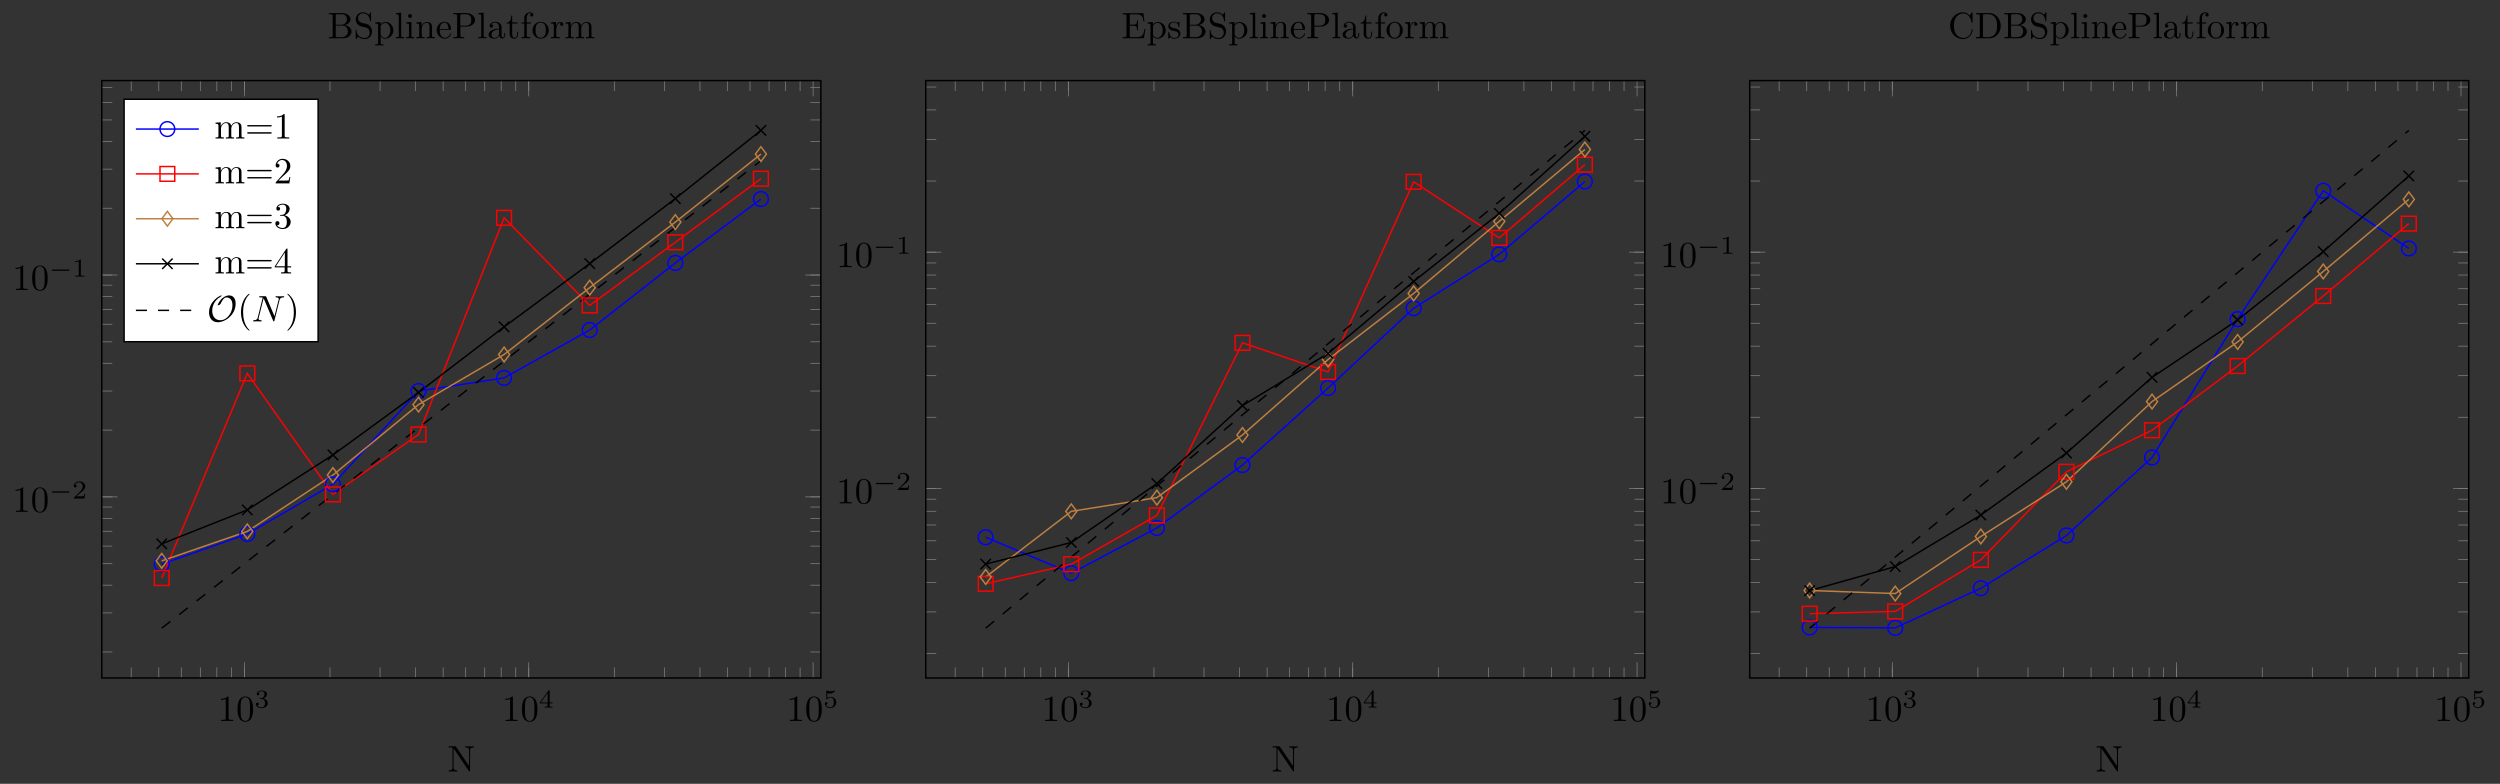 <?xml version="1.0" encoding="UTF-8"?>
<svg xmlns="http://www.w3.org/2000/svg" xmlns:xlink="http://www.w3.org/1999/xlink" width="675.437pt" height="211.763pt" viewBox="0 0 675.437 211.763" version="1.1">
<rect x="0" y="0" width="675.437" height="211.763" fill="#333333" stroke="none"/>
<defs>
<g>
<symbol overflow="visible" id="glyph0-0">
<path style="stroke:none;" d=""/>
</symbol>
<symbol overflow="visible" id="glyph0-1">
<path style="stroke:none;" d="M 2.938 -6.375 C 2.938 -6.625 2.938 -6.641 2.703 -6.641 C 2.078 -6 1.203 -6 0.891 -6 L 0.891 -5.688 C 1.094 -5.688 1.672 -5.688 2.188 -5.953 L 2.188 -0.781 C 2.188 -0.422 2.156 -0.312 1.266 -0.312 L 0.953 -0.312 L 0.953 0 C 1.297 -0.031 2.156 -0.031 2.562 -0.031 C 2.953 -0.031 3.828 -0.031 4.172 0 L 4.172 -0.312 L 3.859 -0.312 C 2.953 -0.312 2.938 -0.422 2.938 -0.781 Z M 2.938 -6.375 "/>
</symbol>
<symbol overflow="visible" id="glyph0-2">
<path style="stroke:none;" d="M 4.578 -3.188 C 4.578 -3.984 4.531 -4.781 4.188 -5.516 C 3.734 -6.484 2.906 -6.641 2.5 -6.641 C 1.891 -6.641 1.172 -6.375 0.75 -5.453 C 0.438 -4.766 0.391 -3.984 0.391 -3.188 C 0.391 -2.438 0.422 -1.547 0.844 -0.781 C 1.266 0.016 2 0.219 2.484 0.219 C 3.016 0.219 3.781 0.016 4.219 -0.938 C 4.531 -1.625 4.578 -2.406 4.578 -3.188 Z M 2.484 0 C 2.094 0 1.5 -0.25 1.328 -1.203 C 1.219 -1.797 1.219 -2.719 1.219 -3.312 C 1.219 -3.953 1.219 -4.609 1.297 -5.141 C 1.484 -6.328 2.234 -6.422 2.484 -6.422 C 2.812 -6.422 3.469 -6.234 3.656 -5.25 C 3.766 -4.688 3.766 -3.938 3.766 -3.312 C 3.766 -2.562 3.766 -1.891 3.656 -1.25 C 3.5 -0.297 2.938 0 2.484 0 Z M 2.484 0 "/>
</symbol>
<symbol overflow="visible" id="glyph0-3">
<path style="stroke:none;" d="M 3.297 2.391 C 3.297 2.359 3.297 2.344 3.125 2.172 C 1.891 0.922 1.562 -0.969 1.562 -2.5 C 1.562 -4.234 1.938 -5.969 3.172 -7.203 C 3.297 -7.328 3.297 -7.344 3.297 -7.375 C 3.297 -7.453 3.266 -7.484 3.203 -7.484 C 3.094 -7.484 2.203 -6.797 1.609 -5.531 C 1.109 -4.438 0.984 -3.328 0.984 -2.5 C 0.984 -1.719 1.094 -0.516 1.641 0.625 C 2.25 1.844 3.094 2.5 3.203 2.5 C 3.266 2.5 3.297 2.469 3.297 2.391 Z M 3.297 2.391 "/>
</symbol>
<symbol overflow="visible" id="glyph0-4">
<path style="stroke:none;" d="M 2.875 -2.5 C 2.875 -3.266 2.766 -4.469 2.219 -5.609 C 1.625 -6.828 0.766 -7.484 0.672 -7.484 C 0.609 -7.484 0.562 -7.438 0.562 -7.375 C 0.562 -7.344 0.562 -7.328 0.75 -7.141 C 1.734 -6.156 2.297 -4.578 2.297 -2.5 C 2.297 -0.781 1.938 0.969 0.703 2.219 C 0.562 2.344 0.562 2.359 0.562 2.391 C 0.562 2.453 0.609 2.5 0.672 2.5 C 0.766 2.5 1.672 1.812 2.25 0.547 C 2.766 -0.547 2.875 -1.656 2.875 -2.5 Z M 2.875 -2.5 "/>
</symbol>
<symbol overflow="visible" id="glyph1-0">
<path style="stroke:none;" d=""/>
</symbol>
<symbol overflow="visible" id="glyph1-1">
<path style="stroke:none;" d="M 1.906 -2.328 C 2.453 -2.328 2.844 -1.953 2.844 -1.203 C 2.844 -0.344 2.328 -0.078 1.938 -0.078 C 1.656 -0.078 1.031 -0.156 0.75 -0.578 C 1.078 -0.578 1.156 -0.812 1.156 -0.969 C 1.156 -1.188 0.984 -1.344 0.766 -1.344 C 0.578 -1.344 0.375 -1.219 0.375 -0.938 C 0.375 -0.281 1.094 0.141 1.938 0.141 C 2.906 0.141 3.578 -0.516 3.578 -1.203 C 3.578 -1.75 3.141 -2.297 2.375 -2.453 C 3.094 -2.719 3.359 -3.234 3.359 -3.672 C 3.359 -4.219 2.734 -4.625 1.953 -4.625 C 1.188 -4.625 0.594 -4.25 0.594 -3.688 C 0.594 -3.453 0.75 -3.328 0.953 -3.328 C 1.172 -3.328 1.312 -3.484 1.312 -3.672 C 1.312 -3.875 1.172 -4.031 0.953 -4.047 C 1.203 -4.344 1.672 -4.422 1.938 -4.422 C 2.25 -4.422 2.688 -4.266 2.688 -3.672 C 2.688 -3.375 2.594 -3.047 2.406 -2.844 C 2.188 -2.578 1.984 -2.562 1.641 -2.531 C 1.469 -2.516 1.453 -2.516 1.422 -2.516 C 1.406 -2.516 1.344 -2.5 1.344 -2.422 C 1.344 -2.328 1.406 -2.328 1.531 -2.328 Z M 1.906 -2.328 "/>
</symbol>
<symbol overflow="visible" id="glyph1-2">
<path style="stroke:none;" d="M 3.688 -1.141 L 3.688 -1.391 L 2.906 -1.391 L 2.906 -4.5 C 2.906 -4.641 2.906 -4.703 2.766 -4.703 C 2.672 -4.703 2.641 -4.703 2.578 -4.594 L 0.266 -1.391 L 0.266 -1.141 L 2.328 -1.141 L 2.328 -0.578 C 2.328 -0.328 2.328 -0.25 1.75 -0.25 L 1.562 -0.25 L 1.562 0 C 1.922 -0.016 2.359 -0.031 2.609 -0.031 C 2.875 -0.031 3.312 -0.016 3.672 0 L 3.672 -0.25 L 3.484 -0.25 C 2.906 -0.25 2.906 -0.328 2.906 -0.578 L 2.906 -1.141 Z M 2.375 -3.938 L 2.375 -1.391 L 0.531 -1.391 Z M 2.375 -3.938 "/>
</symbol>
<symbol overflow="visible" id="glyph1-3">
<path style="stroke:none;" d="M 1.078 -3.891 C 1.438 -3.797 1.641 -3.797 1.75 -3.797 C 2.672 -3.797 3.219 -4.422 3.219 -4.531 C 3.219 -4.609 3.172 -4.625 3.141 -4.625 C 3.125 -4.625 3.109 -4.625 3.078 -4.609 C 2.906 -4.547 2.547 -4.406 2.031 -4.406 C 1.828 -4.406 1.469 -4.422 1.016 -4.594 C 0.938 -4.625 0.922 -4.625 0.922 -4.625 C 0.828 -4.625 0.828 -4.547 0.828 -4.438 L 0.828 -2.391 C 0.828 -2.266 0.828 -2.188 0.938 -2.188 C 1 -2.188 1.016 -2.188 1.078 -2.281 C 1.375 -2.656 1.812 -2.719 2.047 -2.719 C 2.469 -2.719 2.656 -2.391 2.688 -2.328 C 2.812 -2.094 2.859 -1.828 2.859 -1.422 C 2.859 -1.219 2.859 -0.812 2.641 -0.5 C 2.469 -0.25 2.172 -0.078 1.828 -0.078 C 1.375 -0.078 0.906 -0.328 0.734 -0.797 C 1 -0.781 1.141 -0.953 1.141 -1.141 C 1.141 -1.438 0.875 -1.484 0.781 -1.484 C 0.781 -1.484 0.438 -1.484 0.438 -1.109 C 0.438 -0.484 1.016 0.141 1.844 0.141 C 2.734 0.141 3.516 -0.516 3.516 -1.406 C 3.516 -2.188 2.922 -2.906 2.062 -2.906 C 1.75 -2.906 1.391 -2.844 1.078 -2.578 Z M 1.078 -3.891 "/>
</symbol>
<symbol overflow="visible" id="glyph1-4">
<path style="stroke:none;" d="M 3.516 -1.266 L 3.281 -1.266 C 3.266 -1.109 3.188 -0.703 3.094 -0.641 C 3.047 -0.594 2.516 -0.594 2.406 -0.594 L 1.125 -0.594 C 1.859 -1.234 2.109 -1.438 2.516 -1.766 C 3.031 -2.172 3.516 -2.609 3.516 -3.266 C 3.516 -4.109 2.781 -4.625 1.891 -4.625 C 1.031 -4.625 0.438 -4.016 0.438 -3.375 C 0.438 -3.031 0.734 -2.984 0.812 -2.984 C 0.969 -2.984 1.172 -3.109 1.172 -3.359 C 1.172 -3.484 1.125 -3.734 0.766 -3.734 C 0.984 -4.219 1.453 -4.375 1.781 -4.375 C 2.484 -4.375 2.844 -3.828 2.844 -3.266 C 2.844 -2.656 2.406 -2.188 2.188 -1.938 L 0.516 -0.266 C 0.438 -0.203 0.438 -0.188 0.438 0 L 3.312 0 Z M 3.516 -1.266 "/>
</symbol>
<symbol overflow="visible" id="glyph1-5">
<path style="stroke:none;" d="M 2.328 -4.438 C 2.328 -4.625 2.328 -4.625 2.125 -4.625 C 1.672 -4.188 1.047 -4.188 0.766 -4.188 L 0.766 -3.938 C 0.922 -3.938 1.391 -3.938 1.766 -4.125 L 1.766 -0.578 C 1.766 -0.344 1.766 -0.25 1.078 -0.25 L 0.812 -0.25 L 0.812 0 C 0.938 0 1.797 -0.031 2.047 -0.031 C 2.266 -0.031 3.141 0 3.297 0 L 3.297 -0.25 L 3.031 -0.25 C 2.328 -0.25 2.328 -0.344 2.328 -0.578 Z M 2.328 -4.438 "/>
</symbol>
<symbol overflow="visible" id="glyph2-0">
<path style="stroke:none;" d=""/>
</symbol>
<symbol overflow="visible" id="glyph2-1">
<path style="stroke:none;" d="M 5.188 -1.578 C 5.297 -1.578 5.469 -1.578 5.469 -1.734 C 5.469 -1.922 5.297 -1.922 5.188 -1.922 L 1.031 -1.922 C 0.922 -1.922 0.75 -1.922 0.75 -1.75 C 0.75 -1.578 0.906 -1.578 1.031 -1.578 Z M 5.188 -1.578 "/>
</symbol>
<symbol overflow="visible" id="glyph3-0">
<path style="stroke:none;" d=""/>
</symbol>
<symbol overflow="visible" id="glyph3-1">
<path style="stroke:none;" d="M 7.141 -6.5 L 7.141 -6.812 L 5.969 -6.781 L 4.812 -6.812 L 4.812 -6.5 C 5.828 -6.5 5.828 -6.031 5.828 -5.766 L 5.828 -1.5 L 2.312 -6.672 C 2.219 -6.797 2.219 -6.812 2.031 -6.812 L 0.328 -6.812 L 0.328 -6.5 L 0.625 -6.5 C 0.766 -6.5 0.969 -6.484 1.109 -6.484 C 1.344 -6.453 1.359 -6.438 1.359 -6.25 L 1.359 -1.047 C 1.359 -0.781 1.359 -0.312 0.328 -0.312 L 0.328 0 L 1.5 -0.031 L 2.656 0 L 2.656 -0.312 C 1.641 -0.312 1.641 -0.781 1.641 -1.047 L 1.641 -6.234 C 1.688 -6.188 1.688 -6.172 1.734 -6.109 L 5.797 -0.125 C 5.891 -0.016 5.906 0 5.969 0 C 6.109 0 6.109 -0.062 6.109 -0.266 L 6.109 -5.766 C 6.109 -6.031 6.109 -6.5 7.141 -6.5 Z M 7.141 -6.5 "/>
</symbol>
<symbol overflow="visible" id="glyph3-2">
<path style="stroke:none;" d="M 6.484 -1.828 C 6.484 -2.688 5.672 -3.438 4.562 -3.562 C 5.531 -3.75 6.219 -4.391 6.219 -5.125 C 6.219 -5.984 5.297 -6.812 4 -6.812 L 0.359 -6.812 L 0.359 -6.5 L 0.594 -6.5 C 1.359 -6.5 1.391 -6.391 1.391 -6.031 L 1.391 -0.781 C 1.391 -0.422 1.359 -0.312 0.594 -0.312 L 0.359 -0.312 L 0.359 0 L 4.266 0 C 5.594 0 6.484 -0.891 6.484 -1.828 Z M 5.25 -5.125 C 5.25 -4.484 4.766 -3.656 3.656 -3.656 L 2.219 -3.656 L 2.219 -6.094 C 2.219 -6.438 2.234 -6.5 2.703 -6.5 L 3.938 -6.5 C 4.906 -6.5 5.25 -5.656 5.25 -5.125 Z M 5.5 -1.828 C 5.5 -1.125 4.969 -0.312 3.953 -0.312 L 2.703 -0.312 C 2.234 -0.312 2.219 -0.375 2.219 -0.703 L 2.219 -3.422 L 4.094 -3.422 C 5.078 -3.422 5.5 -2.5 5.5 -1.828 Z M 5.5 -1.828 "/>
</symbol>
<symbol overflow="visible" id="glyph3-3">
<path style="stroke:none;" d="M 4.969 -1.859 C 4.969 -2.844 4.312 -3.672 3.484 -3.875 L 2.203 -4.172 C 1.578 -4.328 1.203 -4.859 1.203 -5.438 C 1.203 -6.141 1.734 -6.75 2.516 -6.75 C 4.172 -6.75 4.391 -5.109 4.453 -4.672 C 4.469 -4.609 4.469 -4.547 4.578 -4.547 C 4.703 -4.547 4.703 -4.594 4.703 -4.781 L 4.703 -6.781 C 4.703 -6.953 4.703 -7.031 4.594 -7.031 C 4.531 -7.031 4.516 -7.016 4.453 -6.891 L 4.094 -6.328 C 3.797 -6.625 3.391 -7.031 2.5 -7.031 C 1.391 -7.031 0.562 -6.156 0.562 -5.094 C 0.562 -4.266 1.094 -3.531 1.859 -3.266 C 1.969 -3.234 2.484 -3.109 3.188 -2.938 C 3.453 -2.875 3.75 -2.797 4.031 -2.438 C 4.234 -2.172 4.344 -1.844 4.344 -1.516 C 4.344 -0.812 3.844 -0.094 3 -0.094 C 2.719 -0.094 1.953 -0.141 1.422 -0.625 C 0.844 -1.172 0.812 -1.797 0.812 -2.156 C 0.797 -2.266 0.719 -2.266 0.688 -2.266 C 0.562 -2.266 0.562 -2.188 0.562 -2.016 L 0.562 -0.016 C 0.562 0.156 0.562 0.219 0.672 0.219 C 0.734 0.219 0.75 0.203 0.812 0.094 C 0.812 0.094 0.844 0.047 1.172 -0.484 C 1.484 -0.141 2.125 0.219 3.016 0.219 C 4.172 0.219 4.969 -0.75 4.969 -1.859 Z M 4.969 -1.859 "/>
</symbol>
<symbol overflow="visible" id="glyph3-4">
<path style="stroke:none;" d="M 5.188 -2.156 C 5.188 -3.422 4.234 -4.406 3.109 -4.406 C 2.328 -4.406 1.906 -3.969 1.719 -3.75 L 1.719 -4.406 L 0.281 -4.297 L 0.281 -3.984 C 0.984 -3.984 1.062 -3.922 1.062 -3.484 L 1.062 1.172 C 1.062 1.625 0.953 1.625 0.281 1.625 L 0.281 1.938 L 1.391 1.906 L 2.516 1.938 L 2.516 1.625 C 1.859 1.625 1.75 1.625 1.75 1.172 L 1.75 -0.594 C 1.797 -0.422 2.219 0.109 2.969 0.109 C 4.156 0.109 5.188 -0.875 5.188 -2.156 Z M 4.359 -2.156 C 4.359 -0.953 3.672 -0.109 2.938 -0.109 C 2.531 -0.109 2.156 -0.312 1.891 -0.719 C 1.75 -0.922 1.75 -0.938 1.75 -1.141 L 1.75 -3.359 C 2.031 -3.875 2.516 -4.156 3.031 -4.156 C 3.766 -4.156 4.359 -3.281 4.359 -2.156 Z M 4.359 -2.156 "/>
</symbol>
<symbol overflow="visible" id="glyph3-5">
<path style="stroke:none;" d="M 2.547 0 L 2.547 -0.312 C 1.875 -0.312 1.766 -0.312 1.766 -0.75 L 1.766 -6.922 L 0.328 -6.812 L 0.328 -6.5 C 1.031 -6.5 1.109 -6.438 1.109 -5.938 L 1.109 -0.75 C 1.109 -0.312 1 -0.312 0.328 -0.312 L 0.328 0 L 1.438 -0.031 Z M 2.547 0 "/>
</symbol>
<symbol overflow="visible" id="glyph3-6">
<path style="stroke:none;" d="M 2.469 0 L 2.469 -0.312 C 1.797 -0.312 1.766 -0.359 1.766 -0.75 L 1.766 -4.406 L 0.375 -4.297 L 0.375 -3.984 C 1.016 -3.984 1.109 -3.922 1.109 -3.438 L 1.109 -0.75 C 1.109 -0.312 1 -0.312 0.328 -0.312 L 0.328 0 L 1.422 -0.031 C 1.781 -0.031 2.125 -0.016 2.469 0 Z M 1.906 -6.016 C 1.906 -6.297 1.688 -6.547 1.391 -6.547 C 1.047 -6.547 0.844 -6.266 0.844 -6.016 C 0.844 -5.75 1.078 -5.5 1.375 -5.5 C 1.719 -5.5 1.906 -5.766 1.906 -6.016 Z M 1.906 -6.016 "/>
</symbol>
<symbol overflow="visible" id="glyph3-7">
<path style="stroke:none;" d="M 5.328 0 L 5.328 -0.312 C 4.812 -0.312 4.562 -0.312 4.562 -0.609 L 4.562 -2.516 C 4.562 -3.375 4.562 -3.672 4.25 -4.031 C 4.109 -4.203 3.781 -4.406 3.203 -4.406 C 2.469 -4.406 2 -3.984 1.719 -3.359 L 1.719 -4.406 L 0.312 -4.297 L 0.312 -3.984 C 1.016 -3.984 1.094 -3.922 1.094 -3.422 L 1.094 -0.75 C 1.094 -0.312 0.984 -0.312 0.312 -0.312 L 0.312 0 L 1.453 -0.031 L 2.562 0 L 2.562 -0.312 C 1.891 -0.312 1.781 -0.312 1.781 -0.75 L 1.781 -2.594 C 1.781 -3.625 2.5 -4.188 3.125 -4.188 C 3.766 -4.188 3.875 -3.656 3.875 -3.078 L 3.875 -0.75 C 3.875 -0.312 3.766 -0.312 3.094 -0.312 L 3.094 0 L 4.219 -0.031 Z M 5.328 0 "/>
</symbol>
<symbol overflow="visible" id="glyph3-8">
<path style="stroke:none;" d="M 4.141 -1.188 C 4.141 -1.281 4.062 -1.312 4 -1.312 C 3.922 -1.312 3.891 -1.25 3.875 -1.172 C 3.531 -0.141 2.625 -0.141 2.531 -0.141 C 2.031 -0.141 1.641 -0.438 1.406 -0.812 C 1.109 -1.281 1.109 -1.938 1.109 -2.297 L 3.891 -2.297 C 4.109 -2.297 4.141 -2.297 4.141 -2.516 C 4.141 -3.5 3.594 -4.469 2.359 -4.469 C 1.203 -4.469 0.281 -3.438 0.281 -2.188 C 0.281 -0.859 1.328 0.109 2.469 0.109 C 3.688 0.109 4.141 -1 4.141 -1.188 Z M 3.484 -2.516 L 1.109 -2.516 C 1.172 -4 2.016 -4.25 2.359 -4.25 C 3.375 -4.25 3.484 -2.906 3.484 -2.516 Z M 3.484 -2.516 "/>
</symbol>
<symbol overflow="visible" id="glyph3-9">
<path style="stroke:none;" d="M 6.219 -4.953 C 6.219 -5.938 5.234 -6.812 3.875 -6.812 L 0.344 -6.812 L 0.344 -6.5 L 0.594 -6.5 C 1.359 -6.5 1.375 -6.391 1.375 -6.031 L 1.375 -0.781 C 1.375 -0.422 1.359 -0.312 0.594 -0.312 L 0.344 -0.312 L 0.344 0 C 0.703 -0.031 1.438 -0.031 1.812 -0.031 C 2.188 -0.031 2.938 -0.031 3.297 0 L 3.297 -0.312 L 3.047 -0.312 C 2.281 -0.312 2.266 -0.422 2.266 -0.781 L 2.266 -3.156 L 3.953 -3.156 C 5.141 -3.156 6.219 -3.953 6.219 -4.953 Z M 5.188 -4.953 C 5.188 -4.484 5.188 -3.406 3.609 -3.406 L 2.234 -3.406 L 2.234 -6.094 C 2.234 -6.438 2.25 -6.5 2.719 -6.5 L 3.609 -6.5 C 5.188 -6.5 5.188 -5.438 5.188 -4.953 Z M 5.188 -4.953 "/>
</symbol>
<symbol overflow="visible" id="glyph3-10">
<path style="stroke:none;" d="M 4.812 -0.891 L 4.812 -1.453 L 4.562 -1.453 L 4.562 -0.891 C 4.562 -0.312 4.312 -0.25 4.203 -0.25 C 3.875 -0.25 3.844 -0.703 3.844 -0.75 L 3.844 -2.734 C 3.844 -3.156 3.844 -3.547 3.484 -3.922 C 3.094 -4.312 2.594 -4.469 2.109 -4.469 C 1.297 -4.469 0.609 -4 0.609 -3.344 C 0.609 -3.047 0.812 -2.875 1.062 -2.875 C 1.344 -2.875 1.531 -3.078 1.531 -3.328 C 1.531 -3.453 1.469 -3.781 1.016 -3.781 C 1.281 -4.141 1.781 -4.25 2.094 -4.25 C 2.578 -4.25 3.156 -3.859 3.156 -2.969 L 3.156 -2.609 C 2.641 -2.578 1.938 -2.547 1.312 -2.25 C 0.562 -1.906 0.312 -1.391 0.312 -0.953 C 0.312 -0.141 1.281 0.109 1.906 0.109 C 2.578 0.109 3.031 -0.297 3.219 -0.75 C 3.266 -0.359 3.531 0.062 4 0.062 C 4.203 0.062 4.812 -0.078 4.812 -0.891 Z M 3.156 -1.391 C 3.156 -0.453 2.438 -0.109 1.984 -0.109 C 1.5 -0.109 1.094 -0.453 1.094 -0.953 C 1.094 -1.5 1.5 -2.328 3.156 -2.391 Z M 3.156 -1.391 "/>
</symbol>
<symbol overflow="visible" id="glyph3-11">
<path style="stroke:none;" d="M 3.312 -1.234 L 3.312 -1.797 L 3.062 -1.797 L 3.062 -1.25 C 3.062 -0.516 2.766 -0.141 2.391 -0.141 C 1.719 -0.141 1.719 -1.047 1.719 -1.219 L 1.719 -3.984 L 3.156 -3.984 L 3.156 -4.297 L 1.719 -4.297 L 1.719 -6.125 L 1.469 -6.125 C 1.469 -5.312 1.172 -4.25 0.188 -4.203 L 0.188 -3.984 L 1.031 -3.984 L 1.031 -1.234 C 1.031 -0.016 1.969 0.109 2.328 0.109 C 3.031 0.109 3.312 -0.594 3.312 -1.234 Z M 3.312 -1.234 "/>
</symbol>
<symbol overflow="visible" id="glyph3-12">
<path style="stroke:none;" d="M 3.562 -6.328 C 3.562 -6.703 3.188 -7.031 2.656 -7.031 C 1.969 -7.031 1.109 -6.5 1.109 -5.438 L 1.109 -4.297 L 0.328 -4.297 L 0.328 -3.984 L 1.109 -3.984 L 1.109 -0.75 C 1.109 -0.312 1 -0.312 0.344 -0.312 L 0.344 0 L 1.469 -0.031 C 1.875 -0.031 2.344 -0.031 2.734 0 L 2.734 -0.312 L 2.531 -0.312 C 1.797 -0.312 1.781 -0.422 1.781 -0.781 L 1.781 -3.984 L 2.906 -3.984 L 2.906 -4.297 L 1.75 -4.297 L 1.75 -5.453 C 1.75 -6.328 2.219 -6.812 2.656 -6.812 C 2.688 -6.812 2.844 -6.812 2.984 -6.734 C 2.875 -6.703 2.688 -6.562 2.688 -6.312 C 2.688 -6.094 2.844 -5.891 3.125 -5.891 C 3.406 -5.891 3.562 -6.094 3.562 -6.328 Z M 3.562 -6.328 "/>
</symbol>
<symbol overflow="visible" id="glyph3-13">
<path style="stroke:none;" d="M 4.688 -2.141 C 4.688 -3.406 3.703 -4.469 2.5 -4.469 C 1.25 -4.469 0.281 -3.375 0.281 -2.141 C 0.281 -0.844 1.312 0.109 2.484 0.109 C 3.688 0.109 4.688 -0.875 4.688 -2.141 Z M 3.875 -2.219 C 3.875 -1.859 3.875 -1.312 3.656 -0.875 C 3.422 -0.422 2.984 -0.141 2.5 -0.141 C 2.062 -0.141 1.625 -0.344 1.359 -0.812 C 1.109 -1.25 1.109 -1.859 1.109 -2.219 C 1.109 -2.609 1.109 -3.141 1.344 -3.578 C 1.609 -4.031 2.078 -4.25 2.484 -4.25 C 2.922 -4.25 3.344 -4.031 3.609 -3.594 C 3.875 -3.172 3.875 -2.594 3.875 -2.219 Z M 3.875 -2.219 "/>
</symbol>
<symbol overflow="visible" id="glyph3-14">
<path style="stroke:none;" d="M 3.625 -3.797 C 3.625 -4.109 3.312 -4.406 2.891 -4.406 C 2.156 -4.406 1.797 -3.734 1.672 -3.312 L 1.672 -4.406 L 0.281 -4.297 L 0.281 -3.984 C 0.984 -3.984 1.062 -3.922 1.062 -3.422 L 1.062 -0.75 C 1.062 -0.312 0.953 -0.312 0.281 -0.312 L 0.281 0 L 1.422 -0.031 C 1.812 -0.031 2.281 -0.031 2.688 0 L 2.688 -0.312 L 2.469 -0.312 C 1.734 -0.312 1.719 -0.422 1.719 -0.781 L 1.719 -2.312 C 1.719 -3.297 2.141 -4.188 2.891 -4.188 C 2.953 -4.188 2.984 -4.188 3 -4.172 C 2.969 -4.172 2.766 -4.047 2.766 -3.781 C 2.766 -3.516 2.984 -3.359 3.203 -3.359 C 3.375 -3.359 3.625 -3.484 3.625 -3.797 Z M 3.625 -3.797 "/>
</symbol>
<symbol overflow="visible" id="glyph3-15">
<path style="stroke:none;" d="M 8.109 0 L 8.109 -0.312 C 7.594 -0.312 7.344 -0.312 7.328 -0.609 L 7.328 -2.516 C 7.328 -3.375 7.328 -3.672 7.016 -4.031 C 6.875 -4.203 6.547 -4.406 5.969 -4.406 C 5.141 -4.406 4.688 -3.812 4.531 -3.422 C 4.391 -4.297 3.656 -4.406 3.203 -4.406 C 2.469 -4.406 2 -3.984 1.719 -3.359 L 1.719 -4.406 L 0.312 -4.297 L 0.312 -3.984 C 1.016 -3.984 1.094 -3.922 1.094 -3.422 L 1.094 -0.75 C 1.094 -0.312 0.984 -0.312 0.312 -0.312 L 0.312 0 L 1.453 -0.031 L 2.562 0 L 2.562 -0.312 C 1.891 -0.312 1.781 -0.312 1.781 -0.75 L 1.781 -2.594 C 1.781 -3.625 2.5 -4.188 3.125 -4.188 C 3.766 -4.188 3.875 -3.656 3.875 -3.078 L 3.875 -0.75 C 3.875 -0.312 3.766 -0.312 3.094 -0.312 L 3.094 0 L 4.219 -0.031 L 5.328 0 L 5.328 -0.312 C 4.672 -0.312 4.562 -0.312 4.562 -0.75 L 4.562 -2.594 C 4.562 -3.625 5.266 -4.188 5.906 -4.188 C 6.531 -4.188 6.641 -3.656 6.641 -3.078 L 6.641 -0.75 C 6.641 -0.312 6.531 -0.312 5.859 -0.312 L 5.859 0 L 6.984 -0.031 Z M 8.109 0 "/>
</symbol>
<symbol overflow="visible" id="glyph3-16">
<path style="stroke:none;" d="M 7.188 -3.453 C 7.188 -3.656 7 -3.656 6.859 -3.656 L 0.891 -3.656 C 0.75 -3.656 0.562 -3.656 0.562 -3.453 C 0.562 -3.266 0.75 -3.266 0.891 -3.266 L 6.844 -3.266 C 7 -3.266 7.188 -3.266 7.188 -3.453 Z M 7.188 -1.531 C 7.188 -1.719 7 -1.719 6.844 -1.719 L 0.891 -1.719 C 0.75 -1.719 0.562 -1.719 0.562 -1.531 C 0.562 -1.328 0.75 -1.328 0.891 -1.328 L 6.859 -1.328 C 7 -1.328 7.188 -1.328 7.188 -1.531 Z M 7.188 -1.531 "/>
</symbol>
<symbol overflow="visible" id="glyph3-17">
<path style="stroke:none;" d="M 4.172 0 L 4.172 -0.312 L 3.859 -0.312 C 2.953 -0.312 2.938 -0.422 2.938 -0.781 L 2.938 -6.375 C 2.938 -6.625 2.938 -6.641 2.703 -6.641 C 2.078 -6 1.203 -6 0.891 -6 L 0.891 -5.688 C 1.094 -5.688 1.672 -5.688 2.188 -5.953 L 2.188 -0.781 C 2.188 -0.422 2.156 -0.312 1.266 -0.312 L 0.953 -0.312 L 0.953 0 C 1.297 -0.031 2.156 -0.031 2.562 -0.031 C 2.953 -0.031 3.828 -0.031 4.172 0 Z M 4.172 0 "/>
</symbol>
<symbol overflow="visible" id="glyph3-18">
<path style="stroke:none;" d="M 4.469 -1.734 L 4.234 -1.734 C 4.172 -1.438 4.109 -1 4 -0.844 C 3.938 -0.766 3.281 -0.766 3.062 -0.766 L 1.266 -0.766 L 2.328 -1.797 C 3.875 -3.172 4.469 -3.703 4.469 -4.703 C 4.469 -5.844 3.578 -6.641 2.359 -6.641 C 1.234 -6.641 0.5 -5.719 0.5 -4.828 C 0.5 -4.281 1 -4.281 1.031 -4.281 C 1.203 -4.281 1.547 -4.391 1.547 -4.812 C 1.547 -5.062 1.359 -5.328 1.016 -5.328 C 0.938 -5.328 0.922 -5.328 0.891 -5.312 C 1.109 -5.969 1.656 -6.328 2.234 -6.328 C 3.141 -6.328 3.562 -5.516 3.562 -4.703 C 3.562 -3.906 3.078 -3.125 2.516 -2.5 L 0.609 -0.375 C 0.5 -0.266 0.5 -0.234 0.5 0 L 4.203 0 Z M 4.469 -1.734 "/>
</symbol>
<symbol overflow="visible" id="glyph3-19">
<path style="stroke:none;" d="M 4.562 -1.703 C 4.562 -2.516 3.922 -3.297 2.891 -3.516 C 3.703 -3.781 4.281 -4.469 4.281 -5.266 C 4.281 -6.078 3.406 -6.641 2.453 -6.641 C 1.453 -6.641 0.688 -6.047 0.688 -5.281 C 0.688 -4.953 0.906 -4.766 1.203 -4.766 C 1.5 -4.766 1.703 -4.984 1.703 -5.281 C 1.703 -5.766 1.234 -5.766 1.094 -5.766 C 1.391 -6.266 2.047 -6.391 2.406 -6.391 C 2.828 -6.391 3.375 -6.172 3.375 -5.281 C 3.375 -5.156 3.344 -4.578 3.094 -4.141 C 2.797 -3.656 2.453 -3.625 2.203 -3.625 C 2.125 -3.609 1.891 -3.594 1.812 -3.594 C 1.734 -3.578 1.672 -3.562 1.672 -3.469 C 1.672 -3.359 1.734 -3.359 1.906 -3.359 L 2.344 -3.359 C 3.156 -3.359 3.531 -2.688 3.531 -1.703 C 3.531 -0.344 2.844 -0.062 2.406 -0.062 C 1.969 -0.062 1.219 -0.234 0.875 -0.812 C 1.219 -0.766 1.531 -0.984 1.531 -1.359 C 1.531 -1.719 1.266 -1.922 0.984 -1.922 C 0.734 -1.922 0.422 -1.781 0.422 -1.344 C 0.422 -0.438 1.344 0.219 2.438 0.219 C 3.656 0.219 4.562 -0.688 4.562 -1.703 Z M 4.562 -1.703 "/>
</symbol>
<symbol overflow="visible" id="glyph3-20">
<path style="stroke:none;" d="M 4.688 -1.641 L 4.688 -1.953 L 3.703 -1.953 L 3.703 -6.484 C 3.703 -6.688 3.703 -6.75 3.531 -6.75 C 3.453 -6.75 3.422 -6.75 3.344 -6.625 L 0.281 -1.953 L 0.281 -1.641 L 2.938 -1.641 L 2.938 -0.781 C 2.938 -0.422 2.906 -0.312 2.172 -0.312 L 1.969 -0.312 L 1.969 0 C 2.375 -0.031 2.891 -0.031 3.312 -0.031 C 3.734 -0.031 4.25 -0.031 4.672 0 L 4.672 -0.312 L 4.453 -0.312 C 3.719 -0.312 3.703 -0.422 3.703 -0.781 L 3.703 -1.641 Z M 2.984 -1.953 L 0.562 -1.953 L 2.984 -5.672 Z M 2.984 -1.953 "/>
</symbol>
<symbol overflow="visible" id="glyph3-21">
<path style="stroke:none;" d="M 6.5 -2.578 L 6.25 -2.578 C 6 -1.031 5.766 -0.312 4.062 -0.312 L 2.734 -0.312 C 2.266 -0.312 2.25 -0.375 2.25 -0.703 L 2.25 -3.375 L 3.141 -3.375 C 4.109 -3.375 4.219 -3.047 4.219 -2.203 L 4.469 -2.203 L 4.469 -4.844 L 4.219 -4.844 C 4.219 -3.984 4.109 -3.672 3.141 -3.672 L 2.25 -3.672 L 2.25 -6.078 C 2.25 -6.406 2.266 -6.469 2.734 -6.469 L 4.016 -6.469 C 5.547 -6.469 5.812 -5.922 5.969 -4.531 L 6.219 -4.531 L 5.938 -6.781 L 0.328 -6.781 L 0.328 -6.469 L 0.562 -6.469 C 1.328 -6.469 1.359 -6.359 1.359 -6 L 1.359 -0.781 C 1.359 -0.422 1.328 -0.312 0.562 -0.312 L 0.328 -0.312 L 0.328 0 L 6.078 0 Z M 6.5 -2.578 "/>
</symbol>
<symbol overflow="visible" id="glyph3-22">
<path style="stroke:none;" d="M 3.594 -1.281 C 3.594 -1.797 3.297 -2.109 3.172 -2.219 C 2.844 -2.547 2.453 -2.625 2.031 -2.703 C 1.469 -2.812 0.812 -2.938 0.812 -3.516 C 0.812 -3.875 1.062 -4.281 1.922 -4.281 C 3.016 -4.281 3.078 -3.375 3.094 -3.078 C 3.094 -2.984 3.203 -2.984 3.203 -2.984 C 3.344 -2.984 3.344 -3.031 3.344 -3.219 L 3.344 -4.234 C 3.344 -4.391 3.344 -4.469 3.234 -4.469 C 3.188 -4.469 3.156 -4.469 3.031 -4.344 C 3 -4.312 2.906 -4.219 2.859 -4.188 C 2.484 -4.469 2.078 -4.469 1.922 -4.469 C 0.703 -4.469 0.328 -3.797 0.328 -3.234 C 0.328 -2.891 0.484 -2.609 0.75 -2.391 C 1.078 -2.141 1.359 -2.078 2.078 -1.938 C 2.297 -1.891 3.109 -1.734 3.109 -1.016 C 3.109 -0.516 2.766 -0.109 1.984 -0.109 C 1.141 -0.109 0.781 -0.672 0.594 -1.531 C 0.562 -1.656 0.562 -1.688 0.453 -1.688 C 0.328 -1.688 0.328 -1.625 0.328 -1.453 L 0.328 -0.125 C 0.328 0.047 0.328 0.109 0.438 0.109 C 0.484 0.109 0.5 0.094 0.688 -0.094 C 0.703 -0.109 0.703 -0.125 0.891 -0.312 C 1.328 0.094 1.781 0.109 1.984 0.109 C 3.125 0.109 3.594 -0.562 3.594 -1.281 Z M 3.594 -1.281 "/>
</symbol>
<symbol overflow="visible" id="glyph3-23">
<path style="stroke:none;" d="M 6.625 -2.328 C 6.625 -2.422 6.625 -2.5 6.5 -2.5 C 6.391 -2.5 6.391 -2.438 6.375 -2.328 C 6.297 -0.906 5.234 -0.094 4.141 -0.094 C 3.531 -0.094 1.578 -0.422 1.578 -3.406 C 1.578 -6.375 3.531 -6.719 4.141 -6.719 C 5.219 -6.719 6.109 -5.812 6.312 -4.359 C 6.328 -4.219 6.328 -4.188 6.469 -4.188 C 6.625 -4.188 6.625 -4.219 6.625 -4.422 L 6.625 -6.781 C 6.625 -6.953 6.625 -7.031 6.516 -7.031 C 6.484 -7.031 6.438 -7.031 6.359 -6.906 L 5.859 -6.172 C 5.5 -6.531 4.984 -7.031 4.031 -7.031 C 2.156 -7.031 0.562 -5.438 0.562 -3.406 C 0.562 -1.344 2.172 0.219 4.031 0.219 C 5.656 0.219 6.625 -1.172 6.625 -2.328 Z M 6.625 -2.328 "/>
</symbol>
<symbol overflow="visible" id="glyph3-24">
<path style="stroke:none;" d="M 7.047 -3.344 C 7.047 -5.25 5.703 -6.812 4 -6.812 L 0.344 -6.812 L 0.344 -6.5 L 0.594 -6.5 C 1.359 -6.5 1.375 -6.391 1.375 -6.031 L 1.375 -0.781 C 1.375 -0.422 1.359 -0.312 0.594 -0.312 L 0.344 -0.312 L 0.344 0 L 4 0 C 5.672 0 7.047 -1.469 7.047 -3.344 Z M 6.047 -3.344 C 6.047 -2.25 5.859 -1.641 5.5 -1.156 C 5.297 -0.891 4.734 -0.312 3.734 -0.312 L 2.719 -0.312 C 2.25 -0.312 2.234 -0.375 2.234 -0.703 L 2.234 -6.094 C 2.234 -6.438 2.25 -6.5 2.719 -6.5 L 3.719 -6.5 C 4.344 -6.5 5.031 -6.281 5.531 -5.578 C 5.969 -4.984 6.047 -4.125 6.047 -3.344 Z M 6.047 -3.344 "/>
</symbol>
<symbol overflow="visible" id="glyph4-0">
<path style="stroke:none;" d=""/>
</symbol>
<symbol overflow="visible" id="glyph4-1">
<path style="stroke:none;" d="M 7.75 -4.812 C 7.75 -6.078 7.188 -7.031 5.969 -7.031 C 4.938 -7.031 4.062 -6.188 3.984 -6.125 C 3.188 -5.344 2.891 -4.453 2.891 -4.422 C 2.891 -4.359 2.938 -4.359 2.984 -4.359 C 3.188 -4.359 3.344 -4.453 3.484 -4.562 C 3.672 -4.688 3.672 -4.719 3.781 -4.953 C 3.875 -5.156 4.109 -5.641 4.469 -6.062 C 4.719 -6.328 4.922 -6.484 5.312 -6.484 C 6.281 -6.484 6.891 -5.688 6.891 -4.375 C 6.891 -2.344 5.453 -0.328 3.609 -0.328 C 2.188 -0.328 1.422 -1.453 1.422 -2.875 C 1.422 -4.234 2.109 -5.734 3.562 -6.594 C 3.672 -6.656 3.969 -6.828 3.969 -6.953 C 3.969 -7.031 3.891 -7.031 3.875 -7.031 C 3.516 -7.031 0.562 -5.438 0.562 -2.453 C 0.562 -1.062 1.297 0.219 2.953 0.219 C 4.891 0.219 7.75 -1.734 7.75 -4.812 Z M 7.75 -4.812 "/>
</symbol>
<symbol overflow="visible" id="glyph5-0">
<path style="stroke:none;" d=""/>
</symbol>
<symbol overflow="visible" id="glyph5-1">
<path style="stroke:none;" d="M 7.531 -5.766 C 7.641 -6.156 7.812 -6.469 8.609 -6.5 C 8.656 -6.5 8.781 -6.516 8.781 -6.703 C 8.781 -6.703 8.781 -6.812 8.656 -6.812 C 8.328 -6.812 7.969 -6.781 7.641 -6.781 C 7.312 -6.781 6.953 -6.812 6.625 -6.812 C 6.562 -6.812 6.453 -6.812 6.453 -6.609 C 6.453 -6.5 6.547 -6.5 6.625 -6.5 C 7.203 -6.484 7.312 -6.281 7.312 -6.062 C 7.312 -6.031 7.281 -5.875 7.281 -5.859 L 6.156 -1.422 L 3.953 -6.625 C 3.875 -6.797 3.875 -6.812 3.641 -6.812 L 2.297 -6.812 C 2.109 -6.812 2.016 -6.812 2.016 -6.609 C 2.016 -6.5 2.109 -6.5 2.297 -6.5 C 2.344 -6.5 2.969 -6.5 2.969 -6.406 L 1.641 -1.062 C 1.531 -0.656 1.359 -0.344 0.562 -0.312 C 0.5 -0.312 0.391 -0.297 0.391 -0.109 C 0.391 -0.047 0.438 0 0.516 0 C 0.844 0 1.188 -0.031 1.516 -0.031 C 1.859 -0.031 2.219 0 2.547 0 C 2.594 0 2.719 0 2.719 -0.203 C 2.719 -0.297 2.625 -0.312 2.516 -0.312 C 1.938 -0.328 1.859 -0.547 1.859 -0.75 C 1.859 -0.812 1.875 -0.875 1.906 -0.984 L 3.219 -6.234 C 3.266 -6.188 3.266 -6.156 3.312 -6.062 L 5.797 -0.188 C 5.859 -0.016 5.891 0 5.984 0 C 6.094 0 6.094 -0.031 6.141 -0.203 Z M 7.531 -5.766 "/>
</symbol>
</g>
</defs>
<g id="surface1">
<path style="fill:none;stroke-width:0.199;stroke-linecap:butt;stroke-linejoin:miter;stroke:rgb(50%,50%,50%);stroke-opacity:1;stroke-miterlimit:10;" d="M 199.905 -168.806 L 199.905 -165.978 M 207.35 -168.806 L 207.35 -165.978 M 213.436 -168.806 L 213.436 -165.978 M 218.577 -168.806 L 218.577 -165.978 M 223.034 -168.806 L 223.034 -165.978 M 226.964 -168.806 L 226.964 -165.978 M 230.479 -168.806 L 230.479 -165.978 M 253.604 -168.806 L 253.604 -165.978 M 267.136 -168.806 L 267.136 -165.978 M 276.733 -168.806 L 276.733 -165.978 M 284.179 -168.806 L 284.179 -165.978 M 290.261 -168.806 L 290.261 -165.978 M 295.405 -168.806 L 295.405 -165.978 M 299.858 -168.806 L 299.858 -165.978 M 303.792 -168.806 L 303.792 -165.978 M 307.304 -168.806 L 307.304 -165.978 M 330.432 -168.806 L 330.432 -165.978 M 343.96 -168.806 L 343.96 -165.978 M 353.561 -168.806 L 353.561 -165.978 M 361.007 -168.806 L 361.007 -165.978 M 367.089 -168.806 L 367.089 -165.978 M 372.233 -168.806 L 372.233 -165.978 M 376.686 -168.806 L 376.686 -165.978 M 380.616 -168.806 L 380.616 -165.978 M 199.905 -7.415 L 199.905 -10.243 M 207.35 -7.415 L 207.35 -10.243 M 213.436 -7.415 L 213.436 -10.243 M 218.577 -7.415 L 218.577 -10.243 M 223.034 -7.415 L 223.034 -10.243 M 226.964 -7.415 L 226.964 -10.243 M 230.479 -7.415 L 230.479 -10.243 M 253.604 -7.415 L 253.604 -10.243 M 267.136 -7.415 L 267.136 -10.243 M 276.733 -7.415 L 276.733 -10.243 M 284.179 -7.415 L 284.179 -10.243 M 290.261 -7.415 L 290.261 -10.243 M 295.405 -7.415 L 295.405 -10.243 M 299.858 -7.415 L 299.858 -10.243 M 303.792 -7.415 L 303.792 -10.243 M 307.304 -7.415 L 307.304 -10.243 M 330.432 -7.415 L 330.432 -10.243 M 343.96 -7.415 L 343.96 -10.243 M 353.561 -7.415 L 353.561 -10.243 M 361.007 -7.415 L 361.007 -10.243 M 367.089 -7.415 L 367.089 -10.243 M 372.233 -7.415 L 372.233 -10.243 M 376.686 -7.415 L 376.686 -10.243 M 380.616 -7.415 L 380.616 -10.243 " transform="matrix(1,0,0,-1,-164.452,14.362)"/>
<path style="fill:none;stroke-width:0.199;stroke-linecap:butt;stroke-linejoin:miter;stroke:rgb(50%,50%,50%);stroke-opacity:1;stroke-miterlimit:10;" d="M 230.479 -168.806 L 230.479 -164.56 M 307.304 -168.806 L 307.304 -164.56 M 384.132 -168.806 L 384.132 -164.56 M 230.479 -7.415 L 230.479 -11.658 M 307.304 -7.415 L 307.304 -11.658 M 384.132 -7.415 L 384.132 -11.658 " transform="matrix(1,0,0,-1,-164.452,14.362)"/>
<path style="fill:none;stroke-width:0.199;stroke-linecap:butt;stroke-linejoin:miter;stroke:rgb(50%,50%,50%);stroke-opacity:1;stroke-miterlimit:10;" d="M 191.952 -161.783 L 194.784 -161.783 M 191.952 -151.228 L 194.784 -151.228 M 191.952 -143.74 L 194.784 -143.74 M 191.952 -137.931 L 194.784 -137.931 M 191.952 -133.181 L 194.784 -133.181 M 191.952 -129.169 L 194.784 -129.169 M 191.952 -125.693 L 194.784 -125.693 M 191.952 -122.626 L 194.784 -122.626 M 191.952 -119.884 L 194.784 -119.884 M 191.952 -101.841 L 194.784 -101.841 M 191.952 -91.286 L 194.784 -91.286 M 191.952 -83.794 L 194.784 -83.794 M 191.952 -77.986 L 194.784 -77.986 M 191.952 -73.24 L 194.784 -73.24 M 191.952 -69.228 L 194.784 -69.228 M 191.952 -65.751 L 194.784 -65.751 M 191.952 -62.685 L 194.784 -62.685 M 191.952 -59.943 L 194.784 -59.943 M 191.952 -41.9 L 194.784 -41.9 M 191.952 -31.341 L 194.784 -31.341 M 191.952 -23.853 L 194.784 -23.853 M 191.952 -18.044 L 194.784 -18.044 M 191.952 -13.298 L 194.784 -13.298 M 191.952 -9.286 L 194.784 -9.286 M 386.222 -161.783 L 383.393 -161.783 M 386.222 -151.228 L 383.393 -151.228 M 386.222 -143.74 L 383.393 -143.74 M 386.222 -137.931 L 383.393 -137.931 M 386.222 -133.181 L 383.393 -133.181 M 386.222 -129.169 L 383.393 -129.169 M 386.222 -125.693 L 383.393 -125.693 M 386.222 -122.626 L 383.393 -122.626 M 386.222 -119.884 L 383.393 -119.884 M 386.222 -101.841 L 383.393 -101.841 M 386.222 -91.286 L 383.393 -91.286 M 386.222 -83.794 L 383.393 -83.794 M 386.222 -77.986 L 383.393 -77.986 M 386.222 -73.24 L 383.393 -73.24 M 386.222 -69.228 L 383.393 -69.228 M 386.222 -65.751 L 383.393 -65.751 M 386.222 -62.685 L 383.393 -62.685 M 386.222 -59.943 L 383.393 -59.943 M 386.222 -41.9 L 383.393 -41.9 M 386.222 -31.341 L 383.393 -31.341 M 386.222 -23.853 L 383.393 -23.853 M 386.222 -18.044 L 383.393 -18.044 M 386.222 -13.298 L 383.393 -13.298 M 386.222 -9.286 L 383.393 -9.286 " transform="matrix(1,0,0,-1,-164.452,14.362)"/>
<path style="fill:none;stroke-width:0.199;stroke-linecap:butt;stroke-linejoin:miter;stroke:rgb(50%,50%,50%);stroke-opacity:1;stroke-miterlimit:10;" d="M 191.952 -119.884 L 196.198 -119.884 M 191.952 -59.943 L 196.198 -59.943 M 386.222 -119.884 L 381.979 -119.884 M 386.222 -59.943 L 381.979 -59.943 " transform="matrix(1,0,0,-1,-164.452,14.362)"/>
<path style="fill:none;stroke-width:0.399;stroke-linecap:butt;stroke-linejoin:miter;stroke:rgb(0%,0%,0%);stroke-opacity:1;stroke-miterlimit:10;" d="M 191.952 -168.806 L 191.952 -7.415 L 386.222 -7.415 L 386.222 -168.806 Z M 191.952 -168.806 " transform="matrix(1,0,0,-1,-164.452,14.362)"/>
<g style="fill:rgb(0%,0%,0%);fill-opacity:1;">
  <use xlink:href="#glyph0-1" x="58.808" y="194.796"/>
  <use xlink:href="#glyph0-2" x="63.789" y="194.796"/>
</g>
<g style="fill:rgb(0%,0%,0%);fill-opacity:1;">
  <use xlink:href="#glyph1-1" x="68.771" y="191.18"/>
</g>
<g style="fill:rgb(0%,0%,0%);fill-opacity:1;">
  <use xlink:href="#glyph0-1" x="135.634" y="194.796"/>
  <use xlink:href="#glyph0-2" x="140.615" y="194.796"/>
</g>
<g style="fill:rgb(0%,0%,0%);fill-opacity:1;">
  <use xlink:href="#glyph1-2" x="145.596" y="191.18"/>
</g>
<g style="fill:rgb(0%,0%,0%);fill-opacity:1;">
  <use xlink:href="#glyph0-1" x="212.459" y="194.796"/>
  <use xlink:href="#glyph0-2" x="217.44" y="194.796"/>
</g>
<g style="fill:rgb(0%,0%,0%);fill-opacity:1;">
  <use xlink:href="#glyph1-3" x="222.422" y="191.18"/>
</g>
<g style="fill:rgb(0%,0%,0%);fill-opacity:1;">
  <use xlink:href="#glyph0-1" x="3.321" y="138.3"/>
  <use xlink:href="#glyph0-2" x="8.302" y="138.3"/>
</g>
<g style="fill:rgb(0%,0%,0%);fill-opacity:1;">
  <use xlink:href="#glyph2-1" x="13.283" y="134.685"/>
</g>
<g style="fill:rgb(0%,0%,0%);fill-opacity:1;">
  <use xlink:href="#glyph1-4" x="19.51" y="134.685"/>
</g>
<g style="fill:rgb(0%,0%,0%);fill-opacity:1;">
  <use xlink:href="#glyph0-1" x="3.321" y="78.359"/>
  <use xlink:href="#glyph0-2" x="8.302" y="78.359"/>
</g>
<g style="fill:rgb(0%,0%,0%);fill-opacity:1;">
  <use xlink:href="#glyph2-1" x="13.283" y="74.743"/>
</g>
<g style="fill:rgb(0%,0%,0%);fill-opacity:1;">
  <use xlink:href="#glyph1-5" x="19.51" y="74.743"/>
</g>
<path style="fill:none;stroke-width:0.399;stroke-linecap:butt;stroke-linejoin:miter;stroke:rgb(0%,0%,100%);stroke-opacity:1;stroke-miterlimit:10;" d="M 208.143 -138.044 L 231.268 -129.915 L 254.397 -116.474 L 277.522 -91.294 L 300.651 -87.736 L 323.78 -74.798 L 346.905 -56.681 L 370.034 -39.419 " transform="matrix(1,0,0,-1,-164.452,14.362)"/>
<path style="fill:none;stroke-width:0.399;stroke-linecap:butt;stroke-linejoin:miter;stroke:rgb(100%,0%,0%);stroke-opacity:1;stroke-miterlimit:10;" d="M 208.143 -141.826 L 231.268 -86.509 L 254.397 -119.204 L 277.522 -103.029 L 300.651 -44.49 L 323.78 -68.161 L 346.905 -51.091 L 370.034 -33.919 " transform="matrix(1,0,0,-1,-164.452,14.362)"/>
<path style="fill:none;stroke-width:0.399;stroke-linecap:butt;stroke-linejoin:miter;stroke:rgb(75%,50%,25%);stroke-opacity:1;stroke-miterlimit:10;" d="M 208.143 -137.165 L 231.268 -129.208 L 254.397 -113.982 L 277.522 -94.951 L 300.651 -81.411 L 323.78 -63.357 L 346.905 -45.638 L 370.034 -27.267 " transform="matrix(1,0,0,-1,-164.452,14.362)"/>
<path style="fill:none;stroke-width:0.399;stroke-linecap:butt;stroke-linejoin:miter;stroke:rgb(0%,0%,0%);stroke-opacity:1;stroke-miterlimit:10;" d="M 208.143 -132.568 L 231.268 -123.404 L 254.397 -108.552 L 277.522 -91.673 L 300.651 -73.947 L 323.78 -56.865 L 346.905 -39.294 L 370.034 -20.865 " transform="matrix(1,0,0,-1,-164.452,14.362)"/>
<path style="fill:none;stroke-width:0.399;stroke-linecap:butt;stroke-linejoin:miter;stroke:rgb(0%,0%,0%);stroke-opacity:1;stroke-dasharray:2.989,2.989;stroke-miterlimit:10;" d="M 208.143 -155.357 L 231.268 -137.314 L 254.397 -119.267 L 277.522 -101.224 L 300.651 -83.181 L 323.78 -65.134 L 346.905 -47.091 L 370.034 -29.044 " transform="matrix(1,0,0,-1,-164.452,14.362)"/>
<path style="fill:none;stroke-width:0.399;stroke-linecap:butt;stroke-linejoin:miter;stroke:rgb(0%,0%,100%);stroke-opacity:1;stroke-miterlimit:10;" d="M 210.136 -138.044 C 210.136 -136.947 209.245 -136.052 208.143 -136.052 C 207.042 -136.052 206.151 -136.947 206.151 -138.044 C 206.151 -139.146 207.042 -140.04 208.143 -140.04 C 209.245 -140.04 210.136 -139.146 210.136 -138.044 Z M 210.136 -138.044 " transform="matrix(1,0,0,-1,-164.452,14.362)"/>
<path style="fill:none;stroke-width:0.399;stroke-linecap:butt;stroke-linejoin:miter;stroke:rgb(0%,0%,100%);stroke-opacity:1;stroke-miterlimit:10;" d="M 233.264 -129.915 C 233.264 -128.814 232.37 -127.923 231.268 -127.923 C 230.171 -127.923 229.276 -128.814 229.276 -129.915 C 229.276 -131.017 230.171 -131.908 231.268 -131.908 C 232.37 -131.908 233.264 -131.017 233.264 -129.915 Z M 233.264 -129.915 " transform="matrix(1,0,0,-1,-164.452,14.362)"/>
<path style="fill:none;stroke-width:0.399;stroke-linecap:butt;stroke-linejoin:miter;stroke:rgb(0%,0%,100%);stroke-opacity:1;stroke-miterlimit:10;" d="M 256.389 -116.474 C 256.389 -115.372 255.499 -114.482 254.397 -114.482 C 253.296 -114.482 252.405 -115.372 252.405 -116.474 C 252.405 -117.572 253.296 -118.466 254.397 -118.466 C 255.499 -118.466 256.389 -117.572 256.389 -116.474 Z M 256.389 -116.474 " transform="matrix(1,0,0,-1,-164.452,14.362)"/>
<path style="fill:none;stroke-width:0.399;stroke-linecap:butt;stroke-linejoin:miter;stroke:rgb(0%,0%,100%);stroke-opacity:1;stroke-miterlimit:10;" d="M 279.514 -91.294 C 279.514 -90.193 278.624 -89.302 277.522 -89.302 C 276.425 -89.302 275.53 -90.193 275.53 -91.294 C 275.53 -92.396 276.425 -93.286 277.522 -93.286 C 278.624 -93.286 279.514 -92.396 279.514 -91.294 Z M 279.514 -91.294 " transform="matrix(1,0,0,-1,-164.452,14.362)"/>
<path style="fill:none;stroke-width:0.399;stroke-linecap:butt;stroke-linejoin:miter;stroke:rgb(0%,0%,100%);stroke-opacity:1;stroke-miterlimit:10;" d="M 302.643 -87.736 C 302.643 -86.634 301.749 -85.743 300.651 -85.743 C 299.55 -85.743 298.659 -86.634 298.659 -87.736 C 298.659 -88.837 299.55 -89.728 300.651 -89.728 C 301.749 -89.728 302.643 -88.837 302.643 -87.736 Z M 302.643 -87.736 " transform="matrix(1,0,0,-1,-164.452,14.362)"/>
<path style="fill:none;stroke-width:0.399;stroke-linecap:butt;stroke-linejoin:miter;stroke:rgb(0%,0%,100%);stroke-opacity:1;stroke-miterlimit:10;" d="M 325.772 -74.798 C 325.772 -73.697 324.878 -72.802 323.78 -72.802 C 322.679 -72.802 321.784 -73.697 321.784 -74.798 C 321.784 -75.896 322.679 -76.79 323.78 -76.79 C 324.878 -76.79 325.772 -75.896 325.772 -74.798 Z M 325.772 -74.798 " transform="matrix(1,0,0,-1,-164.452,14.362)"/>
<path style="fill:none;stroke-width:0.399;stroke-linecap:butt;stroke-linejoin:miter;stroke:rgb(0%,0%,100%);stroke-opacity:1;stroke-miterlimit:10;" d="M 348.897 -56.681 C 348.897 -55.579 348.007 -54.685 346.905 -54.685 C 345.804 -54.685 344.913 -55.579 344.913 -56.681 C 344.913 -57.779 345.804 -58.673 346.905 -58.673 C 348.007 -58.673 348.897 -57.779 348.897 -56.681 Z M 348.897 -56.681 " transform="matrix(1,0,0,-1,-164.452,14.362)"/>
<path style="fill:none;stroke-width:0.399;stroke-linecap:butt;stroke-linejoin:miter;stroke:rgb(0%,0%,100%);stroke-opacity:1;stroke-miterlimit:10;" d="M 372.026 -39.419 C 372.026 -38.318 371.132 -37.427 370.034 -37.427 C 368.932 -37.427 368.038 -38.318 368.038 -39.419 C 368.038 -40.521 368.932 -41.411 370.034 -41.411 C 371.132 -41.411 372.026 -40.521 372.026 -39.419 Z M 372.026 -39.419 " transform="matrix(1,0,0,-1,-164.452,14.362)"/>
<path style="fill:none;stroke-width:0.399;stroke-linecap:butt;stroke-linejoin:miter;stroke:rgb(100%,0%,0%);stroke-opacity:1;stroke-miterlimit:10;" d="M 206.151 -143.818 L 210.136 -143.818 L 210.136 -139.833 L 206.151 -139.833 Z M 206.151 -143.818 " transform="matrix(1,0,0,-1,-164.452,14.362)"/>
<path style="fill:none;stroke-width:0.399;stroke-linecap:butt;stroke-linejoin:miter;stroke:rgb(100%,0%,0%);stroke-opacity:1;stroke-miterlimit:10;" d="M 229.276 -88.501 L 233.264 -88.501 L 233.264 -84.517 L 229.276 -84.517 Z M 229.276 -88.501 " transform="matrix(1,0,0,-1,-164.452,14.362)"/>
<path style="fill:none;stroke-width:0.399;stroke-linecap:butt;stroke-linejoin:miter;stroke:rgb(100%,0%,0%);stroke-opacity:1;stroke-miterlimit:10;" d="M 252.405 -121.201 L 256.389 -121.201 L 256.389 -117.212 L 252.405 -117.212 Z M 252.405 -121.201 " transform="matrix(1,0,0,-1,-164.452,14.362)"/>
<path style="fill:none;stroke-width:0.399;stroke-linecap:butt;stroke-linejoin:miter;stroke:rgb(100%,0%,0%);stroke-opacity:1;stroke-miterlimit:10;" d="M 275.53 -105.021 L 279.514 -105.021 L 279.514 -101.036 L 275.53 -101.036 Z M 275.53 -105.021 " transform="matrix(1,0,0,-1,-164.452,14.362)"/>
<path style="fill:none;stroke-width:0.399;stroke-linecap:butt;stroke-linejoin:miter;stroke:rgb(100%,0%,0%);stroke-opacity:1;stroke-miterlimit:10;" d="M 298.659 -46.482 L 302.643 -46.482 L 302.643 -42.497 L 298.659 -42.497 Z M 298.659 -46.482 " transform="matrix(1,0,0,-1,-164.452,14.362)"/>
<path style="fill:none;stroke-width:0.399;stroke-linecap:butt;stroke-linejoin:miter;stroke:rgb(100%,0%,0%);stroke-opacity:1;stroke-miterlimit:10;" d="M 321.784 -70.154 L 325.772 -70.154 L 325.772 -66.165 L 321.784 -66.165 Z M 321.784 -70.154 " transform="matrix(1,0,0,-1,-164.452,14.362)"/>
<path style="fill:none;stroke-width:0.399;stroke-linecap:butt;stroke-linejoin:miter;stroke:rgb(100%,0%,0%);stroke-opacity:1;stroke-miterlimit:10;" d="M 344.913 -53.083 L 348.897 -53.083 L 348.897 -49.099 L 344.913 -49.099 Z M 344.913 -53.083 " transform="matrix(1,0,0,-1,-164.452,14.362)"/>
<path style="fill:none;stroke-width:0.399;stroke-linecap:butt;stroke-linejoin:miter;stroke:rgb(100%,0%,0%);stroke-opacity:1;stroke-miterlimit:10;" d="M 368.038 -35.911 L 372.026 -35.911 L 372.026 -31.927 L 368.038 -31.927 Z M 368.038 -35.911 " transform="matrix(1,0,0,-1,-164.452,14.362)"/>
<path style="fill:none;stroke-width:0.399;stroke-linecap:butt;stroke-linejoin:miter;stroke:rgb(75%,50%,25%);stroke-opacity:1;stroke-miterlimit:10;" d="M 208.143 -135.169 L 209.639 -137.165 L 208.143 -139.158 L 206.647 -137.165 Z M 208.143 -135.169 " transform="matrix(1,0,0,-1,-164.452,14.362)"/>
<path style="fill:none;stroke-width:0.399;stroke-linecap:butt;stroke-linejoin:miter;stroke:rgb(75%,50%,25%);stroke-opacity:1;stroke-miterlimit:10;" d="M 231.268 -127.216 L 232.764 -129.208 L 231.268 -131.201 L 229.776 -129.208 Z M 231.268 -127.216 " transform="matrix(1,0,0,-1,-164.452,14.362)"/>
<path style="fill:none;stroke-width:0.399;stroke-linecap:butt;stroke-linejoin:miter;stroke:rgb(75%,50%,25%);stroke-opacity:1;stroke-miterlimit:10;" d="M 254.397 -111.99 L 255.893 -113.982 L 254.397 -115.974 L 252.901 -113.982 Z M 254.397 -111.99 " transform="matrix(1,0,0,-1,-164.452,14.362)"/>
<path style="fill:none;stroke-width:0.399;stroke-linecap:butt;stroke-linejoin:miter;stroke:rgb(75%,50%,25%);stroke-opacity:1;stroke-miterlimit:10;" d="M 277.522 -92.958 L 279.018 -94.951 L 277.522 -96.943 L 276.03 -94.951 Z M 277.522 -92.958 " transform="matrix(1,0,0,-1,-164.452,14.362)"/>
<path style="fill:none;stroke-width:0.399;stroke-linecap:butt;stroke-linejoin:miter;stroke:rgb(75%,50%,25%);stroke-opacity:1;stroke-miterlimit:10;" d="M 300.651 -79.419 L 302.143 -81.411 L 300.651 -83.404 L 299.155 -81.411 Z M 300.651 -79.419 " transform="matrix(1,0,0,-1,-164.452,14.362)"/>
<path style="fill:none;stroke-width:0.399;stroke-linecap:butt;stroke-linejoin:miter;stroke:rgb(75%,50%,25%);stroke-opacity:1;stroke-miterlimit:10;" d="M 323.78 -61.365 L 325.272 -63.357 L 323.78 -65.349 L 322.284 -63.357 Z M 323.78 -61.365 " transform="matrix(1,0,0,-1,-164.452,14.362)"/>
<path style="fill:none;stroke-width:0.399;stroke-linecap:butt;stroke-linejoin:miter;stroke:rgb(75%,50%,25%);stroke-opacity:1;stroke-miterlimit:10;" d="M 346.905 -43.642 L 348.401 -45.638 L 346.905 -47.63 L 345.409 -45.638 Z M 346.905 -43.642 " transform="matrix(1,0,0,-1,-164.452,14.362)"/>
<path style="fill:none;stroke-width:0.399;stroke-linecap:butt;stroke-linejoin:miter;stroke:rgb(75%,50%,25%);stroke-opacity:1;stroke-miterlimit:10;" d="M 370.034 -25.275 L 371.526 -27.267 L 370.034 -29.259 L 368.538 -27.267 Z M 370.034 -25.275 " transform="matrix(1,0,0,-1,-164.452,14.362)"/>
<path style="fill:none;stroke-width:0.399;stroke-linecap:butt;stroke-linejoin:miter;stroke:rgb(0%,0%,0%);stroke-opacity:1;stroke-miterlimit:10;" d="M 206.733 -133.978 L 209.554 -131.161 M 206.733 -131.161 L 209.554 -133.978 " transform="matrix(1,0,0,-1,-164.452,14.362)"/>
<path style="fill:none;stroke-width:0.399;stroke-linecap:butt;stroke-linejoin:miter;stroke:rgb(0%,0%,0%);stroke-opacity:1;stroke-miterlimit:10;" d="M 229.862 -124.814 L 232.679 -121.997 M 229.862 -121.997 L 232.679 -124.814 " transform="matrix(1,0,0,-1,-164.452,14.362)"/>
<path style="fill:none;stroke-width:0.399;stroke-linecap:butt;stroke-linejoin:miter;stroke:rgb(0%,0%,0%);stroke-opacity:1;stroke-miterlimit:10;" d="M 252.987 -109.958 L 255.807 -107.142 M 252.987 -107.142 L 255.807 -109.958 " transform="matrix(1,0,0,-1,-164.452,14.362)"/>
<path style="fill:none;stroke-width:0.399;stroke-linecap:butt;stroke-linejoin:miter;stroke:rgb(0%,0%,0%);stroke-opacity:1;stroke-miterlimit:10;" d="M 276.116 -93.083 L 278.932 -90.267 M 276.116 -90.267 L 278.932 -93.083 " transform="matrix(1,0,0,-1,-164.452,14.362)"/>
<path style="fill:none;stroke-width:0.399;stroke-linecap:butt;stroke-linejoin:miter;stroke:rgb(0%,0%,0%);stroke-opacity:1;stroke-miterlimit:10;" d="M 299.241 -75.353 L 302.057 -72.536 M 299.241 -72.536 L 302.057 -75.353 " transform="matrix(1,0,0,-1,-164.452,14.362)"/>
<path style="fill:none;stroke-width:0.399;stroke-linecap:butt;stroke-linejoin:miter;stroke:rgb(0%,0%,0%);stroke-opacity:1;stroke-miterlimit:10;" d="M 322.37 -58.275 L 325.186 -55.458 M 322.37 -55.458 L 325.186 -58.275 " transform="matrix(1,0,0,-1,-164.452,14.362)"/>
<path style="fill:none;stroke-width:0.399;stroke-linecap:butt;stroke-linejoin:miter;stroke:rgb(0%,0%,0%);stroke-opacity:1;stroke-miterlimit:10;" d="M 345.495 -40.704 L 348.315 -37.888 M 345.495 -37.888 L 348.315 -40.704 " transform="matrix(1,0,0,-1,-164.452,14.362)"/>
<path style="fill:none;stroke-width:0.399;stroke-linecap:butt;stroke-linejoin:miter;stroke:rgb(0%,0%,0%);stroke-opacity:1;stroke-miterlimit:10;" d="M 368.624 -22.275 L 371.44 -19.454 M 368.624 -19.454 L 371.44 -22.275 " transform="matrix(1,0,0,-1,-164.452,14.362)"/>
<g style="fill:rgb(0%,0%,0%);fill-opacity:1;">
  <use xlink:href="#glyph3-1" x="120.896" y="208.44"/>
</g>
<g style="fill:rgb(0%,0%,0%);fill-opacity:1;">
  <use xlink:href="#glyph3-2" x="88.493" y="10.347"/>
  <use xlink:href="#glyph3-3" x="95.547" y="10.347"/>
  <use xlink:href="#glyph3-4" x="101.086" y="10.347"/>
  <use xlink:href="#glyph3-5" x="106.625" y="10.347"/>
  <use xlink:href="#glyph3-6" x="109.395" y="10.347"/>
  <use xlink:href="#glyph3-7" x="112.164" y="10.347"/>
  <use xlink:href="#glyph3-8" x="117.703" y="10.347"/>
  <use xlink:href="#glyph3-9" x="122.127" y="10.347"/>
  <use xlink:href="#glyph3-5" x="128.911" y="10.347"/>
  <use xlink:href="#glyph3-10" x="131.681" y="10.347"/>
  <use xlink:href="#glyph3-11" x="136.662" y="10.347"/>
  <use xlink:href="#glyph3-12" x="140.538" y="10.347"/>
  <use xlink:href="#glyph3-13" x="143.586" y="10.347"/>
  <use xlink:href="#glyph3-14" x="148.568" y="10.347"/>
  <use xlink:href="#glyph3-15" x="152.473" y="10.347"/>
</g>
<path style="fill-rule:nonzero;fill:rgb(100%,100%,100%);fill-opacity:1;stroke-width:0.399;stroke-linecap:butt;stroke-linejoin:miter;stroke:rgb(0%,0%,0%);stroke-opacity:1;stroke-miterlimit:10;" d="M 197.979 -77.962 L 250.397 -77.962 L 250.397 -12.454 L 197.979 -12.454 Z M 197.979 -77.962 " transform="matrix(1,0,0,-1,-164.452,14.362)"/>
<path style="fill:none;stroke-width:0.399;stroke-linecap:butt;stroke-linejoin:miter;stroke:rgb(0%,0%,100%);stroke-opacity:1;stroke-miterlimit:10;" d="M 0.001 -0 L 17.009 -0 " transform="matrix(1,0,0,-1,36.714,34.867)"/>
<path style="fill:none;stroke-width:0.399;stroke-linecap:butt;stroke-linejoin:miter;stroke:rgb(0%,0%,100%);stroke-opacity:1;stroke-miterlimit:10;" d="M 10.497 -0 C 10.497 1.101 9.606 1.992 8.505 1.992 C 7.403 1.992 6.513 1.101 6.513 -0 C 6.513 -1.102 7.403 -1.992 8.505 -1.992 C 9.606 -1.992 10.497 -1.102 10.497 -0 Z M 10.497 -0 " transform="matrix(1,0,0,-1,36.714,34.867)"/>
<g style="fill:rgb(0%,0%,0%);fill-opacity:1;">
  <use xlink:href="#glyph3-15" x="57.922" y="37.438"/>
  <use xlink:href="#glyph3-16" x="66.221" y="37.438"/>
  <use xlink:href="#glyph3-17" x="73.972" y="37.438"/>
</g>
<path style="fill:none;stroke-width:0.399;stroke-linecap:butt;stroke-linejoin:miter;stroke:rgb(100%,0%,0%);stroke-opacity:1;stroke-miterlimit:10;" d="M 0.001 0.002 L 17.009 0.002 " transform="matrix(1,0,0,-1,36.714,46.982)"/>
<path style="fill:none;stroke-width:0.399;stroke-linecap:butt;stroke-linejoin:miter;stroke:rgb(100%,0%,0%);stroke-opacity:1;stroke-miterlimit:10;" d="M 6.513 -1.991 L 10.497 -1.991 L 10.497 1.994 L 6.513 1.994 Z M 6.513 -1.991 " transform="matrix(1,0,0,-1,36.714,46.982)"/>
<g style="fill:rgb(0%,0%,0%);fill-opacity:1;">
  <use xlink:href="#glyph3-15" x="57.922" y="49.552"/>
  <use xlink:href="#glyph3-16" x="66.221" y="49.552"/>
  <use xlink:href="#glyph3-18" x="73.972" y="49.552"/>
</g>
<path style="fill:none;stroke-width:0.399;stroke-linecap:butt;stroke-linejoin:miter;stroke:rgb(75%,50%,25%);stroke-opacity:1;stroke-miterlimit:10;" d="M 0.001 -0.002 L 17.009 -0.002 " transform="matrix(1,0,0,-1,36.714,59.096)"/>
<path style="fill:none;stroke-width:0.399;stroke-linecap:butt;stroke-linejoin:miter;stroke:rgb(75%,50%,25%);stroke-opacity:1;stroke-miterlimit:10;" d="M 8.505 1.994 L 9.997 -0.002 L 8.505 -1.994 L 7.009 -0.002 Z M 8.505 1.994 " transform="matrix(1,0,0,-1,36.714,59.096)"/>
<g style="fill:rgb(0%,0%,0%);fill-opacity:1;">
  <use xlink:href="#glyph3-15" x="57.922" y="61.667"/>
  <use xlink:href="#glyph3-16" x="66.221" y="61.667"/>
  <use xlink:href="#glyph3-19" x="73.972" y="61.667"/>
</g>
<path style="fill:none;stroke-width:0.399;stroke-linecap:butt;stroke-linejoin:miter;stroke:rgb(0%,0%,0%);stroke-opacity:1;stroke-miterlimit:10;" d="M 0.001 0 L 17.009 0 " transform="matrix(1,0,0,-1,36.714,71.266)"/>
<path style="fill:none;stroke-width:0.399;stroke-linecap:butt;stroke-linejoin:miter;stroke:rgb(0%,0%,0%);stroke-opacity:1;stroke-miterlimit:10;" d="M 7.095 -1.41 L 9.915 1.411 M 7.095 1.411 L 9.915 -1.41 " transform="matrix(1,0,0,-1,36.714,71.266)"/>
<g style="fill:rgb(0%,0%,0%);fill-opacity:1;">
  <use xlink:href="#glyph3-15" x="57.922" y="73.891"/>
  <use xlink:href="#glyph3-16" x="66.221" y="73.891"/>
  <use xlink:href="#glyph3-20" x="73.972" y="73.891"/>
</g>
<path style="fill:none;stroke-width:0.399;stroke-linecap:butt;stroke-linejoin:miter;stroke:rgb(0%,0%,0%);stroke-opacity:1;stroke-dasharray:2.989,2.989;stroke-miterlimit:10;" d="M 0.001 0.001 L 17.009 0.001 " transform="matrix(1,0,0,-1,36.714,83.853)"/>
<g style="fill:rgb(0%,0%,0%);fill-opacity:1;">
  <use xlink:href="#glyph4-1" x="55.914" y="86.842"/>
</g>
<g style="fill:rgb(0%,0%,0%);fill-opacity:1;">
  <use xlink:href="#glyph0-3" x="64.122" y="86.842"/>
</g>
<g style="fill:rgb(0%,0%,0%);fill-opacity:1;">
  <use xlink:href="#glyph5-1" x="67.996" y="86.842"/>
</g>
<g style="fill:rgb(0%,0%,0%);fill-opacity:1;">
  <use xlink:href="#glyph0-4" x="77.087" y="86.842"/>
</g>
<path style="fill:none;stroke-width:0.199;stroke-linecap:butt;stroke-linejoin:miter;stroke:rgb(50%,50%,50%);stroke-opacity:1;stroke-miterlimit:10;" d="M 199.905 -178.874 L 199.905 -176.042 M 207.351 -178.874 L 207.351 -176.042 M 213.437 -178.874 L 213.437 -176.042 M 218.577 -178.874 L 218.577 -176.042 M 223.034 -178.874 L 223.034 -176.042 M 226.964 -178.874 L 226.964 -176.042 M 230.48 -178.874 L 230.48 -176.042 M 253.605 -178.874 L 253.605 -176.042 M 267.136 -178.874 L 267.136 -176.042 M 276.734 -178.874 L 276.734 -176.042 M 284.179 -178.874 L 284.179 -176.042 M 290.261 -178.874 L 290.261 -176.042 M 295.405 -178.874 L 295.405 -176.042 M 299.859 -178.874 L 299.859 -176.042 M 303.788 -178.874 L 303.788 -176.042 M 307.304 -178.874 L 307.304 -176.042 M 330.433 -178.874 L 330.433 -176.042 M 343.96 -178.874 L 343.96 -176.042 M 353.558 -178.874 L 353.558 -176.042 M 361.003 -178.874 L 361.003 -176.042 M 367.089 -178.874 L 367.089 -176.042 M 372.23 -178.874 L 372.23 -176.042 M 376.687 -178.874 L 376.687 -176.042 M 380.616 -178.874 L 380.616 -176.042 M 199.905 -17.475 L 199.905 -20.307 M 207.351 -17.475 L 207.351 -20.307 M 213.437 -17.475 L 213.437 -20.307 M 218.577 -17.475 L 218.577 -20.307 M 223.034 -17.475 L 223.034 -20.307 M 226.964 -17.475 L 226.964 -20.307 M 230.48 -17.475 L 230.48 -20.307 M 253.605 -17.475 L 253.605 -20.307 M 267.136 -17.475 L 267.136 -20.307 M 276.734 -17.475 L 276.734 -20.307 M 284.179 -17.475 L 284.179 -20.307 M 290.261 -17.475 L 290.261 -20.307 M 295.405 -17.475 L 295.405 -20.307 M 299.859 -17.475 L 299.859 -20.307 M 303.788 -17.475 L 303.788 -20.307 M 307.304 -17.475 L 307.304 -20.307 M 330.433 -17.475 L 330.433 -20.307 M 343.96 -17.475 L 343.96 -20.307 M 353.558 -17.475 L 353.558 -20.307 M 361.003 -17.475 L 361.003 -20.307 M 367.089 -17.475 L 367.089 -20.307 M 372.23 -17.475 L 372.23 -20.307 M 376.687 -17.475 L 376.687 -20.307 M 380.616 -17.475 L 380.616 -20.307 " transform="matrix(1,0,0,-1,58.161,4.298)"/>
<path style="fill:none;stroke-width:0.199;stroke-linecap:butt;stroke-linejoin:miter;stroke:rgb(50%,50%,50%);stroke-opacity:1;stroke-miterlimit:10;" d="M 230.48 -178.874 L 230.48 -174.624 M 307.304 -178.874 L 307.304 -174.624 M 384.132 -178.874 L 384.132 -174.624 M 230.48 -17.475 L 230.48 -21.725 M 307.304 -17.475 L 307.304 -21.725 M 384.132 -17.475 L 384.132 -21.725 " transform="matrix(1,0,0,-1,58.161,4.298)"/>
<path style="fill:none;stroke-width:0.199;stroke-linecap:butt;stroke-linejoin:miter;stroke:rgb(50%,50%,50%);stroke-opacity:1;stroke-miterlimit:10;" d="M 191.952 -172.264 L 194.784 -172.264 M 191.952 -161.026 L 194.784 -161.026 M 191.952 -153.05 L 194.784 -153.05 M 191.952 -146.866 L 194.784 -146.866 M 191.952 -141.811 L 194.784 -141.811 M 191.952 -137.538 L 194.784 -137.538 M 191.952 -133.839 L 194.784 -133.839 M 191.952 -130.573 L 194.784 -130.573 M 191.952 -127.651 L 194.784 -127.651 M 191.952 -108.44 L 194.784 -108.44 M 191.952 -97.198 L 194.784 -97.198 M 191.952 -89.225 L 194.784 -89.225 M 191.952 -83.038 L 194.784 -83.038 M 191.952 -77.987 L 194.784 -77.987 M 191.952 -73.714 L 194.784 -73.714 M 191.952 -70.011 L 194.784 -70.011 M 191.952 -66.745 L 194.784 -66.745 M 191.952 -63.827 L 194.784 -63.827 M 191.952 -44.612 L 194.784 -44.612 M 191.952 -33.374 L 194.784 -33.374 M 191.952 -25.397 L 194.784 -25.397 M 191.952 -19.214 L 194.784 -19.214 M 386.222 -172.264 L 383.394 -172.264 M 386.222 -161.026 L 383.394 -161.026 M 386.222 -153.05 L 383.394 -153.05 M 386.222 -146.866 L 383.394 -146.866 M 386.222 -141.811 L 383.394 -141.811 M 386.222 -137.538 L 383.394 -137.538 M 386.222 -133.839 L 383.394 -133.839 M 386.222 -130.573 L 383.394 -130.573 M 386.222 -127.651 L 383.394 -127.651 M 386.222 -108.44 L 383.394 -108.44 M 386.222 -97.198 L 383.394 -97.198 M 386.222 -89.225 L 383.394 -89.225 M 386.222 -83.038 L 383.394 -83.038 M 386.222 -77.987 L 383.394 -77.987 M 386.222 -73.714 L 383.394 -73.714 M 386.222 -70.011 L 383.394 -70.011 M 386.222 -66.745 L 383.394 -66.745 M 386.222 -63.827 L 383.394 -63.827 M 386.222 -44.612 L 383.394 -44.612 M 386.222 -33.374 L 383.394 -33.374 M 386.222 -25.397 L 383.394 -25.397 M 386.222 -19.214 L 383.394 -19.214 " transform="matrix(1,0,0,-1,58.161,4.298)"/>
<path style="fill:none;stroke-width:0.199;stroke-linecap:butt;stroke-linejoin:miter;stroke:rgb(50%,50%,50%);stroke-opacity:1;stroke-miterlimit:10;" d="M 191.952 -127.651 L 196.194 -127.651 M 191.952 -63.827 L 196.194 -63.827 M 386.222 -127.651 L 381.98 -127.651 M 386.222 -63.827 L 381.98 -63.827 " transform="matrix(1,0,0,-1,58.161,4.298)"/>
<path style="fill:none;stroke-width:0.399;stroke-linecap:butt;stroke-linejoin:miter;stroke:rgb(0%,0%,0%);stroke-opacity:1;stroke-miterlimit:10;" d="M 191.952 -178.874 L 191.952 -17.475 L 386.222 -17.475 L 386.222 -178.874 Z M 191.952 -178.874 " transform="matrix(1,0,0,-1,58.161,4.298)"/>
<g style="fill:rgb(0%,0%,0%);fill-opacity:1;">
  <use xlink:href="#glyph0-1" x="281.421" y="194.798"/>
  <use xlink:href="#glyph0-2" x="286.402" y="194.798"/>
</g>
<g style="fill:rgb(0%,0%,0%);fill-opacity:1;">
  <use xlink:href="#glyph1-1" x="291.384" y="191.182"/>
</g>
<g style="fill:rgb(0%,0%,0%);fill-opacity:1;">
  <use xlink:href="#glyph0-1" x="358.246" y="194.798"/>
  <use xlink:href="#glyph0-2" x="363.227" y="194.798"/>
</g>
<g style="fill:rgb(0%,0%,0%);fill-opacity:1;">
  <use xlink:href="#glyph1-2" x="368.209" y="191.182"/>
</g>
<g style="fill:rgb(0%,0%,0%);fill-opacity:1;">
  <use xlink:href="#glyph0-1" x="435.072" y="194.798"/>
  <use xlink:href="#glyph0-2" x="440.053" y="194.798"/>
</g>
<g style="fill:rgb(0%,0%,0%);fill-opacity:1;">
  <use xlink:href="#glyph1-3" x="445.034" y="191.182"/>
</g>
<g style="fill:rgb(0%,0%,0%);fill-opacity:1;">
  <use xlink:href="#glyph0-1" x="225.933" y="136.004"/>
  <use xlink:href="#glyph0-2" x="230.914" y="136.004"/>
</g>
<g style="fill:rgb(0%,0%,0%);fill-opacity:1;">
  <use xlink:href="#glyph2-1" x="235.896" y="132.388"/>
</g>
<g style="fill:rgb(0%,0%,0%);fill-opacity:1;">
  <use xlink:href="#glyph1-4" x="242.123" y="132.388"/>
</g>
<g style="fill:rgb(0%,0%,0%);fill-opacity:1;">
  <use xlink:href="#glyph0-1" x="225.933" y="72.178"/>
  <use xlink:href="#glyph0-2" x="230.914" y="72.178"/>
</g>
<g style="fill:rgb(0%,0%,0%);fill-opacity:1;">
  <use xlink:href="#glyph2-1" x="235.896" y="68.563"/>
</g>
<g style="fill:rgb(0%,0%,0%);fill-opacity:1;">
  <use xlink:href="#glyph1-5" x="242.123" y="68.563"/>
</g>
<path style="fill:none;stroke-width:0.399;stroke-linecap:butt;stroke-linejoin:miter;stroke:rgb(0%,0%,100%);stroke-opacity:1;stroke-miterlimit:10;" d="M 208.144 -140.858 L 231.269 -150.565 L 254.398 -138.339 L 277.523 -121.343 L 300.651 -100.53 L 323.776 -78.979 L 346.905 -64.409 L 370.034 -44.753 " transform="matrix(1,0,0,-1,58.161,4.298)"/>
<path style="fill:none;stroke-width:0.399;stroke-linecap:butt;stroke-linejoin:miter;stroke:rgb(100%,0%,0%);stroke-opacity:1;stroke-miterlimit:10;" d="M 208.144 -153.429 L 231.269 -148.147 L 254.398 -134.948 L 277.523 -88.327 L 300.651 -96.198 L 323.776 -44.827 L 346.905 -59.987 L 370.034 -40.19 " transform="matrix(1,0,0,-1,58.161,4.298)"/>
<path style="fill:none;stroke-width:0.399;stroke-linecap:butt;stroke-linejoin:miter;stroke:rgb(75%,50%,25%);stroke-opacity:1;stroke-miterlimit:10;" d="M 208.144 -151.581 L 231.269 -133.858 L 254.398 -130.147 L 277.523 -113.225 L 300.651 -92.835 L 323.776 -74.979 L 346.905 -55.503 L 370.034 -36.089 " transform="matrix(1,0,0,-1,58.161,4.298)"/>
<path style="fill:none;stroke-width:0.399;stroke-linecap:butt;stroke-linejoin:miter;stroke:rgb(0%,0%,0%);stroke-opacity:1;stroke-miterlimit:10;" d="M 208.144 -148.1 L 231.269 -142.268 L 254.398 -126.37 L 277.523 -105.276 L 300.651 -91.182 L 323.776 -71.737 L 346.905 -53.347 L 370.034 -32.538 " transform="matrix(1,0,0,-1,58.161,4.298)"/>
<path style="fill:none;stroke-width:0.399;stroke-linecap:butt;stroke-linejoin:miter;stroke:rgb(0%,0%,0%);stroke-opacity:1;stroke-dasharray:2.989,2.989;stroke-miterlimit:10;" d="M 208.144 -165.421 L 231.269 -146.21 L 254.398 -126.995 L 277.523 -107.78 L 300.651 -88.569 L 323.776 -69.354 L 346.905 -50.139 L 370.034 -30.929 " transform="matrix(1,0,0,-1,58.161,4.298)"/>
<path style="fill:none;stroke-width:0.399;stroke-linecap:butt;stroke-linejoin:miter;stroke:rgb(0%,0%,100%);stroke-opacity:1;stroke-miterlimit:10;" d="M 210.136 -140.858 C 210.136 -139.757 209.245 -138.866 208.144 -138.866 C 207.042 -138.866 206.151 -139.757 206.151 -140.858 C 206.151 -141.96 207.042 -142.85 208.144 -142.85 C 209.245 -142.85 210.136 -141.96 210.136 -140.858 Z M 210.136 -140.858 " transform="matrix(1,0,0,-1,58.161,4.298)"/>
<path style="fill:none;stroke-width:0.399;stroke-linecap:butt;stroke-linejoin:miter;stroke:rgb(0%,0%,100%);stroke-opacity:1;stroke-miterlimit:10;" d="M 233.261 -150.565 C 233.261 -149.464 232.37 -148.573 231.269 -148.573 C 230.171 -148.573 229.276 -149.464 229.276 -150.565 C 229.276 -151.667 230.171 -152.557 231.269 -152.557 C 232.37 -152.557 233.261 -151.667 233.261 -150.565 Z M 233.261 -150.565 " transform="matrix(1,0,0,-1,58.161,4.298)"/>
<path style="fill:none;stroke-width:0.399;stroke-linecap:butt;stroke-linejoin:miter;stroke:rgb(0%,0%,100%);stroke-opacity:1;stroke-miterlimit:10;" d="M 256.39 -138.339 C 256.39 -137.237 255.499 -136.347 254.398 -136.347 C 253.296 -136.347 252.405 -137.237 252.405 -138.339 C 252.405 -139.44 253.296 -140.331 254.398 -140.331 C 255.499 -140.331 256.39 -139.44 256.39 -138.339 Z M 256.39 -138.339 " transform="matrix(1,0,0,-1,58.161,4.298)"/>
<path style="fill:none;stroke-width:0.399;stroke-linecap:butt;stroke-linejoin:miter;stroke:rgb(0%,0%,100%);stroke-opacity:1;stroke-miterlimit:10;" d="M 279.515 -121.343 C 279.515 -120.241 278.624 -119.35 277.523 -119.35 C 276.421 -119.35 275.53 -120.241 275.53 -121.343 C 275.53 -122.44 276.421 -123.335 277.523 -123.335 C 278.624 -123.335 279.515 -122.44 279.515 -121.343 Z M 279.515 -121.343 " transform="matrix(1,0,0,-1,58.161,4.298)"/>
<path style="fill:none;stroke-width:0.399;stroke-linecap:butt;stroke-linejoin:miter;stroke:rgb(0%,0%,100%);stroke-opacity:1;stroke-miterlimit:10;" d="M 302.644 -100.53 C 302.644 -99.432 301.749 -98.538 300.651 -98.538 C 299.55 -98.538 298.659 -99.432 298.659 -100.53 C 298.659 -101.632 299.55 -102.522 300.651 -102.522 C 301.749 -102.522 302.644 -101.632 302.644 -100.53 Z M 302.644 -100.53 " transform="matrix(1,0,0,-1,58.161,4.298)"/>
<path style="fill:none;stroke-width:0.399;stroke-linecap:butt;stroke-linejoin:miter;stroke:rgb(0%,0%,100%);stroke-opacity:1;stroke-miterlimit:10;" d="M 325.773 -78.979 C 325.773 -77.878 324.878 -76.987 323.776 -76.987 C 322.679 -76.987 321.784 -77.878 321.784 -78.979 C 321.784 -80.081 322.679 -80.972 323.776 -80.972 C 324.878 -80.972 325.773 -80.081 325.773 -78.979 Z M 325.773 -78.979 " transform="matrix(1,0,0,-1,58.161,4.298)"/>
<path style="fill:none;stroke-width:0.399;stroke-linecap:butt;stroke-linejoin:miter;stroke:rgb(0%,0%,100%);stroke-opacity:1;stroke-miterlimit:10;" d="M 348.898 -64.409 C 348.898 -63.307 348.007 -62.417 346.905 -62.417 C 345.804 -62.417 344.913 -63.307 344.913 -64.409 C 344.913 -65.511 345.804 -66.401 346.905 -66.401 C 348.007 -66.401 348.898 -65.511 348.898 -64.409 Z M 348.898 -64.409 " transform="matrix(1,0,0,-1,58.161,4.298)"/>
<path style="fill:none;stroke-width:0.399;stroke-linecap:butt;stroke-linejoin:miter;stroke:rgb(0%,0%,100%);stroke-opacity:1;stroke-miterlimit:10;" d="M 372.026 -44.753 C 372.026 -43.651 371.132 -42.761 370.034 -42.761 C 368.933 -42.761 368.038 -43.651 368.038 -44.753 C 368.038 -45.85 368.933 -46.745 370.034 -46.745 C 371.132 -46.745 372.026 -45.85 372.026 -44.753 Z M 372.026 -44.753 " transform="matrix(1,0,0,-1,58.161,4.298)"/>
<path style="fill:none;stroke-width:0.399;stroke-linecap:butt;stroke-linejoin:miter;stroke:rgb(100%,0%,0%);stroke-opacity:1;stroke-miterlimit:10;" d="M 206.151 -155.421 L 210.136 -155.421 L 210.136 -151.436 L 206.151 -151.436 Z M 206.151 -155.421 " transform="matrix(1,0,0,-1,58.161,4.298)"/>
<path style="fill:none;stroke-width:0.399;stroke-linecap:butt;stroke-linejoin:miter;stroke:rgb(100%,0%,0%);stroke-opacity:1;stroke-miterlimit:10;" d="M 229.276 -150.139 L 233.261 -150.139 L 233.261 -146.155 L 229.276 -146.155 Z M 229.276 -150.139 " transform="matrix(1,0,0,-1,58.161,4.298)"/>
<path style="fill:none;stroke-width:0.399;stroke-linecap:butt;stroke-linejoin:miter;stroke:rgb(100%,0%,0%);stroke-opacity:1;stroke-miterlimit:10;" d="M 252.405 -136.94 L 256.39 -136.94 L 256.39 -132.956 L 252.405 -132.956 Z M 252.405 -136.94 " transform="matrix(1,0,0,-1,58.161,4.298)"/>
<path style="fill:none;stroke-width:0.399;stroke-linecap:butt;stroke-linejoin:miter;stroke:rgb(100%,0%,0%);stroke-opacity:1;stroke-miterlimit:10;" d="M 275.53 -90.319 L 279.515 -90.319 L 279.515 -86.335 L 275.53 -86.335 Z M 275.53 -90.319 " transform="matrix(1,0,0,-1,58.161,4.298)"/>
<path style="fill:none;stroke-width:0.399;stroke-linecap:butt;stroke-linejoin:miter;stroke:rgb(100%,0%,0%);stroke-opacity:1;stroke-miterlimit:10;" d="M 298.659 -98.19 L 302.644 -98.19 L 302.644 -94.206 L 298.659 -94.206 Z M 298.659 -98.19 " transform="matrix(1,0,0,-1,58.161,4.298)"/>
<path style="fill:none;stroke-width:0.399;stroke-linecap:butt;stroke-linejoin:miter;stroke:rgb(100%,0%,0%);stroke-opacity:1;stroke-miterlimit:10;" d="M 321.784 -46.819 L 325.773 -46.819 L 325.773 -42.835 L 321.784 -42.835 Z M 321.784 -46.819 " transform="matrix(1,0,0,-1,58.161,4.298)"/>
<path style="fill:none;stroke-width:0.399;stroke-linecap:butt;stroke-linejoin:miter;stroke:rgb(100%,0%,0%);stroke-opacity:1;stroke-miterlimit:10;" d="M 344.913 -61.979 L 348.898 -61.979 L 348.898 -57.995 L 344.913 -57.995 Z M 344.913 -61.979 " transform="matrix(1,0,0,-1,58.161,4.298)"/>
<path style="fill:none;stroke-width:0.399;stroke-linecap:butt;stroke-linejoin:miter;stroke:rgb(100%,0%,0%);stroke-opacity:1;stroke-miterlimit:10;" d="M 368.038 -42.182 L 372.026 -42.182 L 372.026 -38.198 L 368.038 -38.198 Z M 368.038 -42.182 " transform="matrix(1,0,0,-1,58.161,4.298)"/>
<path style="fill:none;stroke-width:0.399;stroke-linecap:butt;stroke-linejoin:miter;stroke:rgb(75%,50%,25%);stroke-opacity:1;stroke-miterlimit:10;" d="M 208.144 -149.589 L 209.636 -151.581 L 208.144 -153.573 L 206.648 -151.581 Z M 208.144 -149.589 " transform="matrix(1,0,0,-1,58.161,4.298)"/>
<path style="fill:none;stroke-width:0.399;stroke-linecap:butt;stroke-linejoin:miter;stroke:rgb(75%,50%,25%);stroke-opacity:1;stroke-miterlimit:10;" d="M 231.269 -131.866 L 232.765 -133.858 L 231.269 -135.85 L 229.776 -133.858 Z M 231.269 -131.866 " transform="matrix(1,0,0,-1,58.161,4.298)"/>
<path style="fill:none;stroke-width:0.399;stroke-linecap:butt;stroke-linejoin:miter;stroke:rgb(75%,50%,25%);stroke-opacity:1;stroke-miterlimit:10;" d="M 254.398 -128.155 L 255.89 -130.147 L 254.398 -132.139 L 252.901 -130.147 Z M 254.398 -128.155 " transform="matrix(1,0,0,-1,58.161,4.298)"/>
<path style="fill:none;stroke-width:0.399;stroke-linecap:butt;stroke-linejoin:miter;stroke:rgb(75%,50%,25%);stroke-opacity:1;stroke-miterlimit:10;" d="M 277.523 -111.233 L 279.019 -113.225 L 277.523 -115.218 L 276.03 -113.225 Z M 277.523 -111.233 " transform="matrix(1,0,0,-1,58.161,4.298)"/>
<path style="fill:none;stroke-width:0.399;stroke-linecap:butt;stroke-linejoin:miter;stroke:rgb(75%,50%,25%);stroke-opacity:1;stroke-miterlimit:10;" d="M 300.651 -90.843 L 302.144 -92.835 L 300.651 -94.827 L 299.155 -92.835 Z M 300.651 -90.843 " transform="matrix(1,0,0,-1,58.161,4.298)"/>
<path style="fill:none;stroke-width:0.399;stroke-linecap:butt;stroke-linejoin:miter;stroke:rgb(75%,50%,25%);stroke-opacity:1;stroke-miterlimit:10;" d="M 323.776 -72.987 L 325.273 -74.979 L 323.776 -76.972 L 322.284 -74.979 Z M 323.776 -72.987 " transform="matrix(1,0,0,-1,58.161,4.298)"/>
<path style="fill:none;stroke-width:0.399;stroke-linecap:butt;stroke-linejoin:miter;stroke:rgb(75%,50%,25%);stroke-opacity:1;stroke-miterlimit:10;" d="M 346.905 -53.507 L 348.401 -55.503 L 346.905 -57.495 L 345.409 -55.503 Z M 346.905 -53.507 " transform="matrix(1,0,0,-1,58.161,4.298)"/>
<path style="fill:none;stroke-width:0.399;stroke-linecap:butt;stroke-linejoin:miter;stroke:rgb(75%,50%,25%);stroke-opacity:1;stroke-miterlimit:10;" d="M 370.034 -34.097 L 371.526 -36.089 L 370.034 -38.081 L 368.538 -36.089 Z M 370.034 -34.097 " transform="matrix(1,0,0,-1,58.161,4.298)"/>
<path style="fill:none;stroke-width:0.399;stroke-linecap:butt;stroke-linejoin:miter;stroke:rgb(0%,0%,0%);stroke-opacity:1;stroke-miterlimit:10;" d="M 206.734 -149.511 L 209.554 -146.694 M 206.734 -146.694 L 209.554 -149.511 " transform="matrix(1,0,0,-1,58.161,4.298)"/>
<path style="fill:none;stroke-width:0.399;stroke-linecap:butt;stroke-linejoin:miter;stroke:rgb(0%,0%,0%);stroke-opacity:1;stroke-miterlimit:10;" d="M 229.862 -143.679 L 232.679 -140.858 M 229.862 -140.858 L 232.679 -143.679 " transform="matrix(1,0,0,-1,58.161,4.298)"/>
<path style="fill:none;stroke-width:0.399;stroke-linecap:butt;stroke-linejoin:miter;stroke:rgb(0%,0%,0%);stroke-opacity:1;stroke-miterlimit:10;" d="M 252.987 -127.78 L 255.808 -124.964 M 252.987 -124.964 L 255.808 -127.78 " transform="matrix(1,0,0,-1,58.161,4.298)"/>
<path style="fill:none;stroke-width:0.399;stroke-linecap:butt;stroke-linejoin:miter;stroke:rgb(0%,0%,0%);stroke-opacity:1;stroke-miterlimit:10;" d="M 276.112 -106.686 L 278.933 -103.866 M 276.112 -103.866 L 278.933 -106.686 " transform="matrix(1,0,0,-1,58.161,4.298)"/>
<path style="fill:none;stroke-width:0.399;stroke-linecap:butt;stroke-linejoin:miter;stroke:rgb(0%,0%,0%);stroke-opacity:1;stroke-miterlimit:10;" d="M 299.241 -92.593 L 302.058 -89.772 M 299.241 -89.772 L 302.058 -92.593 " transform="matrix(1,0,0,-1,58.161,4.298)"/>
<path style="fill:none;stroke-width:0.399;stroke-linecap:butt;stroke-linejoin:miter;stroke:rgb(0%,0%,0%);stroke-opacity:1;stroke-miterlimit:10;" d="M 322.37 -73.147 L 325.187 -70.331 M 322.37 -70.331 L 325.187 -73.147 " transform="matrix(1,0,0,-1,58.161,4.298)"/>
<path style="fill:none;stroke-width:0.399;stroke-linecap:butt;stroke-linejoin:miter;stroke:rgb(0%,0%,0%);stroke-opacity:1;stroke-miterlimit:10;" d="M 345.495 -54.757 L 348.316 -51.936 M 345.495 -51.936 L 348.316 -54.757 " transform="matrix(1,0,0,-1,58.161,4.298)"/>
<path style="fill:none;stroke-width:0.399;stroke-linecap:butt;stroke-linejoin:miter;stroke:rgb(0%,0%,0%);stroke-opacity:1;stroke-miterlimit:10;" d="M 368.624 -33.948 L 371.441 -31.132 M 368.624 -31.132 L 371.441 -33.948 " transform="matrix(1,0,0,-1,58.161,4.298)"/>
<g style="fill:rgb(0%,0%,0%);fill-opacity:1;">
  <use xlink:href="#glyph3-1" x="343.509" y="208.442"/>
</g>
<g style="fill:rgb(0%,0%,0%);fill-opacity:1;">
  <use xlink:href="#glyph3-21" x="302.981" y="10.345"/>
  <use xlink:href="#glyph3-4" x="309.766" y="10.345"/>
  <use xlink:href="#glyph3-22" x="315.305" y="10.345"/>
  <use xlink:href="#glyph3-2" x="319.23" y="10.345"/>
  <use xlink:href="#glyph3-3" x="326.284" y="10.345"/>
  <use xlink:href="#glyph3-4" x="331.823" y="10.345"/>
  <use xlink:href="#glyph3-5" x="337.362" y="10.345"/>
  <use xlink:href="#glyph3-6" x="340.132" y="10.345"/>
  <use xlink:href="#glyph3-7" x="342.901" y="10.345"/>
  <use xlink:href="#glyph3-8" x="348.441" y="10.345"/>
  <use xlink:href="#glyph3-9" x="352.864" y="10.345"/>
  <use xlink:href="#glyph3-5" x="359.648" y="10.345"/>
  <use xlink:href="#glyph3-10" x="362.418" y="10.345"/>
  <use xlink:href="#glyph3-11" x="367.399" y="10.345"/>
  <use xlink:href="#glyph3-12" x="371.275" y="10.345"/>
  <use xlink:href="#glyph3-13" x="374.323" y="10.345"/>
  <use xlink:href="#glyph3-14" x="379.305" y="10.345"/>
  <use xlink:href="#glyph3-15" x="383.21" y="10.345"/>
</g>
<path style="fill:none;stroke-width:0.199;stroke-linecap:butt;stroke-linejoin:miter;stroke:rgb(50%,50%,50%);stroke-opacity:1;stroke-miterlimit:10;" d="M 199.906 -178.874 L 199.906 -176.042 M 207.351 -178.874 L 207.351 -176.042 M 213.437 -178.874 L 213.437 -176.042 M 218.578 -178.874 L 218.578 -176.042 M 223.035 -178.874 L 223.035 -176.042 M 226.964 -178.874 L 226.964 -176.042 M 230.48 -178.874 L 230.48 -176.042 M 253.605 -178.874 L 253.605 -176.042 M 267.136 -178.874 L 267.136 -176.042 M 276.734 -178.874 L 276.734 -176.042 M 284.179 -178.874 L 284.179 -176.042 M 290.261 -178.874 L 290.261 -176.042 M 295.406 -178.874 L 295.406 -176.042 M 299.859 -178.874 L 299.859 -176.042 M 303.788 -178.874 L 303.788 -176.042 M 307.304 -178.874 L 307.304 -176.042 M 330.433 -178.874 L 330.433 -176.042 M 343.96 -178.874 L 343.96 -176.042 M 353.558 -178.874 L 353.558 -176.042 M 361.003 -178.874 L 361.003 -176.042 M 367.089 -178.874 L 367.089 -176.042 M 372.23 -178.874 L 372.23 -176.042 M 376.687 -178.874 L 376.687 -176.042 M 380.617 -178.874 L 380.617 -176.042 M 199.906 -17.475 L 199.906 -20.307 M 207.351 -17.475 L 207.351 -20.307 M 213.437 -17.475 L 213.437 -20.307 M 218.578 -17.475 L 218.578 -20.307 M 223.035 -17.475 L 223.035 -20.307 M 226.964 -17.475 L 226.964 -20.307 M 230.48 -17.475 L 230.48 -20.307 M 253.605 -17.475 L 253.605 -20.307 M 267.136 -17.475 L 267.136 -20.307 M 276.734 -17.475 L 276.734 -20.307 M 284.179 -17.475 L 284.179 -20.307 M 290.261 -17.475 L 290.261 -20.307 M 295.406 -17.475 L 295.406 -20.307 M 299.859 -17.475 L 299.859 -20.307 M 303.788 -17.475 L 303.788 -20.307 M 307.304 -17.475 L 307.304 -20.307 M 330.433 -17.475 L 330.433 -20.307 M 343.96 -17.475 L 343.96 -20.307 M 353.558 -17.475 L 353.558 -20.307 M 361.003 -17.475 L 361.003 -20.307 M 367.089 -17.475 L 367.089 -20.307 M 372.23 -17.475 L 372.23 -20.307 M 376.687 -17.475 L 376.687 -20.307 M 380.617 -17.475 L 380.617 -20.307 " transform="matrix(1,0,0,-1,280.774,4.298)"/>
<path style="fill:none;stroke-width:0.199;stroke-linecap:butt;stroke-linejoin:miter;stroke:rgb(50%,50%,50%);stroke-opacity:1;stroke-miterlimit:10;" d="M 230.48 -178.874 L 230.48 -174.624 M 307.304 -178.874 L 307.304 -174.624 M 384.132 -178.874 L 384.132 -174.624 M 230.48 -17.475 L 230.48 -21.725 M 307.304 -17.475 L 307.304 -21.725 M 384.132 -17.475 L 384.132 -21.725 " transform="matrix(1,0,0,-1,280.774,4.298)"/>
<path style="fill:none;stroke-width:0.199;stroke-linecap:butt;stroke-linejoin:miter;stroke:rgb(50%,50%,50%);stroke-opacity:1;stroke-miterlimit:10;" d="M 191.953 -172.264 L 194.781 -172.264 M 191.953 -161.026 L 194.781 -161.026 M 191.953 -153.05 L 194.781 -153.05 M 191.953 -146.866 L 194.781 -146.866 M 191.953 -141.811 L 194.781 -141.811 M 191.953 -137.538 L 194.781 -137.538 M 191.953 -133.839 L 194.781 -133.839 M 191.953 -130.573 L 194.781 -130.573 M 191.953 -127.651 L 194.781 -127.651 M 191.953 -108.44 L 194.781 -108.44 M 191.953 -97.198 L 194.781 -97.198 M 191.953 -89.225 L 194.781 -89.225 M 191.953 -83.038 L 194.781 -83.038 M 191.953 -77.987 L 194.781 -77.987 M 191.953 -73.714 L 194.781 -73.714 M 191.953 -70.011 L 194.781 -70.011 M 191.953 -66.745 L 194.781 -66.745 M 191.953 -63.827 L 194.781 -63.827 M 191.953 -44.612 L 194.781 -44.612 M 191.953 -33.374 L 194.781 -33.374 M 191.953 -25.397 L 194.781 -25.397 M 191.953 -19.214 L 194.781 -19.214 M 386.222 -172.264 L 383.394 -172.264 M 386.222 -161.026 L 383.394 -161.026 M 386.222 -153.05 L 383.394 -153.05 M 386.222 -146.866 L 383.394 -146.866 M 386.222 -141.811 L 383.394 -141.811 M 386.222 -137.538 L 383.394 -137.538 M 386.222 -133.839 L 383.394 -133.839 M 386.222 -130.573 L 383.394 -130.573 M 386.222 -127.651 L 383.394 -127.651 M 386.222 -108.44 L 383.394 -108.44 M 386.222 -97.198 L 383.394 -97.198 M 386.222 -89.225 L 383.394 -89.225 M 386.222 -83.038 L 383.394 -83.038 M 386.222 -77.987 L 383.394 -77.987 M 386.222 -73.714 L 383.394 -73.714 M 386.222 -70.011 L 383.394 -70.011 M 386.222 -66.745 L 383.394 -66.745 M 386.222 -63.827 L 383.394 -63.827 M 386.222 -44.612 L 383.394 -44.612 M 386.222 -33.374 L 383.394 -33.374 M 386.222 -25.397 L 383.394 -25.397 M 386.222 -19.214 L 383.394 -19.214 " transform="matrix(1,0,0,-1,280.774,4.298)"/>
<path style="fill:none;stroke-width:0.199;stroke-linecap:butt;stroke-linejoin:miter;stroke:rgb(50%,50%,50%);stroke-opacity:1;stroke-miterlimit:10;" d="M 191.953 -127.651 L 196.195 -127.651 M 191.953 -63.827 L 196.195 -63.827 M 386.222 -127.651 L 381.98 -127.651 M 386.222 -63.827 L 381.98 -63.827 " transform="matrix(1,0,0,-1,280.774,4.298)"/>
<path style="fill:none;stroke-width:0.399;stroke-linecap:butt;stroke-linejoin:miter;stroke:rgb(0%,0%,0%);stroke-opacity:1;stroke-miterlimit:10;" d="M 191.953 -178.874 L 191.953 -17.475 L 386.222 -17.475 L 386.222 -178.874 Z M 191.953 -178.874 " transform="matrix(1,0,0,-1,280.774,4.298)"/>
<g style="fill:rgb(0%,0%,0%);fill-opacity:1;">
  <use xlink:href="#glyph0-1" x="504.034" y="194.798"/>
  <use xlink:href="#glyph0-2" x="509.015" y="194.798"/>
</g>
<g style="fill:rgb(0%,0%,0%);fill-opacity:1;">
  <use xlink:href="#glyph1-1" x="513.996" y="191.182"/>
</g>
<g style="fill:rgb(0%,0%,0%);fill-opacity:1;">
  <use xlink:href="#glyph0-1" x="580.859" y="194.798"/>
  <use xlink:href="#glyph0-2" x="585.84" y="194.798"/>
</g>
<g style="fill:rgb(0%,0%,0%);fill-opacity:1;">
  <use xlink:href="#glyph1-2" x="590.822" y="191.182"/>
</g>
<g style="fill:rgb(0%,0%,0%);fill-opacity:1;">
  <use xlink:href="#glyph0-1" x="657.685" y="194.798"/>
  <use xlink:href="#glyph0-2" x="662.666" y="194.798"/>
</g>
<g style="fill:rgb(0%,0%,0%);fill-opacity:1;">
  <use xlink:href="#glyph1-3" x="667.647" y="191.182"/>
</g>
<g style="fill:rgb(0%,0%,0%);fill-opacity:1;">
  <use xlink:href="#glyph0-1" x="448.546" y="136.004"/>
  <use xlink:href="#glyph0-2" x="453.527" y="136.004"/>
</g>
<g style="fill:rgb(0%,0%,0%);fill-opacity:1;">
  <use xlink:href="#glyph2-1" x="458.509" y="132.388"/>
</g>
<g style="fill:rgb(0%,0%,0%);fill-opacity:1;">
  <use xlink:href="#glyph1-4" x="464.735" y="132.388"/>
</g>
<g style="fill:rgb(0%,0%,0%);fill-opacity:1;">
  <use xlink:href="#glyph0-1" x="448.546" y="72.178"/>
  <use xlink:href="#glyph0-2" x="453.527" y="72.178"/>
</g>
<g style="fill:rgb(0%,0%,0%);fill-opacity:1;">
  <use xlink:href="#glyph2-1" x="458.509" y="68.563"/>
</g>
<g style="fill:rgb(0%,0%,0%);fill-opacity:1;">
  <use xlink:href="#glyph1-5" x="464.735" y="68.563"/>
</g>
<path style="fill:none;stroke-width:0.399;stroke-linecap:butt;stroke-linejoin:miter;stroke:rgb(0%,0%,100%);stroke-opacity:1;stroke-miterlimit:10;" d="M 208.144 -165.218 L 231.269 -165.347 L 254.398 -154.624 L 277.523 -140.374 L 300.652 -119.311 L 323.777 -81.921 L 346.906 -47.241 L 370.031 -62.835 " transform="matrix(1,0,0,-1,280.774,4.298)"/>
<path style="fill:none;stroke-width:0.399;stroke-linecap:butt;stroke-linejoin:miter;stroke:rgb(100%,0%,0%);stroke-opacity:1;stroke-miterlimit:10;" d="M 208.144 -161.503 L 231.269 -160.886 L 254.398 -146.948 L 277.523 -123.175 L 300.652 -111.94 L 323.777 -94.593 L 346.906 -75.671 L 370.031 -56.116 " transform="matrix(1,0,0,-1,280.774,4.298)"/>
<path style="fill:none;stroke-width:0.399;stroke-linecap:butt;stroke-linejoin:miter;stroke:rgb(75%,50%,25%);stroke-opacity:1;stroke-miterlimit:10;" d="M 208.144 -155.241 L 231.269 -156.061 L 254.398 -140.651 L 277.523 -125.866 L 300.652 -104.194 L 323.777 -88.081 L 346.906 -69.046 L 370.031 -49.561 " transform="matrix(1,0,0,-1,280.774,4.298)"/>
<path style="fill:none;stroke-width:0.399;stroke-linecap:butt;stroke-linejoin:miter;stroke:rgb(0%,0%,0%);stroke-opacity:1;stroke-miterlimit:10;" d="M 208.144 -155.272 L 231.269 -148.776 L 254.398 -134.854 L 277.523 -118.1 L 300.652 -97.655 L 323.777 -82.143 L 346.906 -63.671 L 370.031 -43.237 " transform="matrix(1,0,0,-1,280.774,4.298)"/>
<path style="fill:none;stroke-width:0.399;stroke-linecap:butt;stroke-linejoin:miter;stroke:rgb(0%,0%,0%);stroke-opacity:1;stroke-dasharray:2.989,2.989;stroke-miterlimit:10;" d="M 208.144 -165.421 L 231.269 -146.21 L 254.398 -126.995 L 277.523 -107.78 L 300.652 -88.569 L 323.777 -69.354 L 346.906 -50.139 L 370.031 -30.929 " transform="matrix(1,0,0,-1,280.774,4.298)"/>
<path style="fill:none;stroke-width:0.399;stroke-linecap:butt;stroke-linejoin:miter;stroke:rgb(0%,0%,100%);stroke-opacity:1;stroke-miterlimit:10;" d="M 210.136 -165.218 C 210.136 -164.116 209.246 -163.225 208.144 -163.225 C 207.042 -163.225 206.152 -164.116 206.152 -165.218 C 206.152 -166.319 207.042 -167.21 208.144 -167.21 C 209.246 -167.21 210.136 -166.319 210.136 -165.218 Z M 210.136 -165.218 " transform="matrix(1,0,0,-1,280.774,4.298)"/>
<path style="fill:none;stroke-width:0.399;stroke-linecap:butt;stroke-linejoin:miter;stroke:rgb(0%,0%,100%);stroke-opacity:1;stroke-miterlimit:10;" d="M 233.261 -165.347 C 233.261 -164.249 232.371 -163.354 231.269 -163.354 C 230.171 -163.354 229.277 -164.249 229.277 -165.347 C 229.277 -166.448 230.171 -167.339 231.269 -167.339 C 232.371 -167.339 233.261 -166.448 233.261 -165.347 Z M 233.261 -165.347 " transform="matrix(1,0,0,-1,280.774,4.298)"/>
<path style="fill:none;stroke-width:0.399;stroke-linecap:butt;stroke-linejoin:miter;stroke:rgb(0%,0%,100%);stroke-opacity:1;stroke-miterlimit:10;" d="M 256.39 -154.624 C 256.39 -153.526 255.499 -152.632 254.398 -152.632 C 253.296 -152.632 252.406 -153.526 252.406 -154.624 C 252.406 -155.725 253.296 -156.616 254.398 -156.616 C 255.499 -156.616 256.39 -155.725 256.39 -154.624 Z M 256.39 -154.624 " transform="matrix(1,0,0,-1,280.774,4.298)"/>
<path style="fill:none;stroke-width:0.399;stroke-linecap:butt;stroke-linejoin:miter;stroke:rgb(0%,0%,100%);stroke-opacity:1;stroke-miterlimit:10;" d="M 279.515 -140.374 C 279.515 -139.276 278.624 -138.382 277.523 -138.382 C 276.421 -138.382 275.531 -139.276 275.531 -140.374 C 275.531 -141.475 276.421 -142.366 277.523 -142.366 C 278.624 -142.366 279.515 -141.475 279.515 -140.374 Z M 279.515 -140.374 " transform="matrix(1,0,0,-1,280.774,4.298)"/>
<path style="fill:none;stroke-width:0.399;stroke-linecap:butt;stroke-linejoin:miter;stroke:rgb(0%,0%,100%);stroke-opacity:1;stroke-miterlimit:10;" d="M 302.644 -119.311 C 302.644 -118.214 301.749 -117.319 300.652 -117.319 C 299.55 -117.319 298.66 -118.214 298.66 -119.311 C 298.66 -120.413 299.55 -121.304 300.652 -121.304 C 301.749 -121.304 302.644 -120.413 302.644 -119.311 Z M 302.644 -119.311 " transform="matrix(1,0,0,-1,280.774,4.298)"/>
<path style="fill:none;stroke-width:0.399;stroke-linecap:butt;stroke-linejoin:miter;stroke:rgb(0%,0%,100%);stroke-opacity:1;stroke-miterlimit:10;" d="M 325.769 -81.921 C 325.769 -80.823 324.878 -79.929 323.777 -79.929 C 322.679 -79.929 321.785 -80.823 321.785 -81.921 C 321.785 -83.022 322.679 -83.913 323.777 -83.913 C 324.878 -83.913 325.769 -83.022 325.769 -81.921 Z M 325.769 -81.921 " transform="matrix(1,0,0,-1,280.774,4.298)"/>
<path style="fill:none;stroke-width:0.399;stroke-linecap:butt;stroke-linejoin:miter;stroke:rgb(0%,0%,100%);stroke-opacity:1;stroke-miterlimit:10;" d="M 348.898 -47.241 C 348.898 -46.139 348.007 -45.249 346.906 -45.249 C 345.804 -45.249 344.913 -46.139 344.913 -47.241 C 344.913 -48.343 345.804 -49.233 346.906 -49.233 C 348.007 -49.233 348.898 -48.343 348.898 -47.241 Z M 348.898 -47.241 " transform="matrix(1,0,0,-1,280.774,4.298)"/>
<path style="fill:none;stroke-width:0.399;stroke-linecap:butt;stroke-linejoin:miter;stroke:rgb(0%,0%,100%);stroke-opacity:1;stroke-miterlimit:10;" d="M 372.027 -62.835 C 372.027 -61.733 371.132 -60.843 370.031 -60.843 C 368.933 -60.843 368.038 -61.733 368.038 -62.835 C 368.038 -63.936 368.933 -64.827 370.031 -64.827 C 371.132 -64.827 372.027 -63.936 372.027 -62.835 Z M 372.027 -62.835 " transform="matrix(1,0,0,-1,280.774,4.298)"/>
<path style="fill:none;stroke-width:0.399;stroke-linecap:butt;stroke-linejoin:miter;stroke:rgb(100%,0%,0%);stroke-opacity:1;stroke-miterlimit:10;" d="M 206.152 -163.495 L 210.136 -163.495 L 210.136 -159.511 L 206.152 -159.511 Z M 206.152 -163.495 " transform="matrix(1,0,0,-1,280.774,4.298)"/>
<path style="fill:none;stroke-width:0.399;stroke-linecap:butt;stroke-linejoin:miter;stroke:rgb(100%,0%,0%);stroke-opacity:1;stroke-miterlimit:10;" d="M 229.277 -162.878 L 233.261 -162.878 L 233.261 -158.893 L 229.277 -158.893 Z M 229.277 -162.878 " transform="matrix(1,0,0,-1,280.774,4.298)"/>
<path style="fill:none;stroke-width:0.399;stroke-linecap:butt;stroke-linejoin:miter;stroke:rgb(100%,0%,0%);stroke-opacity:1;stroke-miterlimit:10;" d="M 252.406 -148.944 L 256.39 -148.944 L 256.39 -144.956 L 252.406 -144.956 Z M 252.406 -148.944 " transform="matrix(1,0,0,-1,280.774,4.298)"/>
<path style="fill:none;stroke-width:0.399;stroke-linecap:butt;stroke-linejoin:miter;stroke:rgb(100%,0%,0%);stroke-opacity:1;stroke-miterlimit:10;" d="M 275.531 -125.167 L 279.515 -125.167 L 279.515 -121.179 L 275.531 -121.179 Z M 275.531 -125.167 " transform="matrix(1,0,0,-1,280.774,4.298)"/>
<path style="fill:none;stroke-width:0.399;stroke-linecap:butt;stroke-linejoin:miter;stroke:rgb(100%,0%,0%);stroke-opacity:1;stroke-miterlimit:10;" d="M 298.66 -113.936 L 302.644 -113.936 L 302.644 -109.948 L 298.66 -109.948 Z M 298.66 -113.936 " transform="matrix(1,0,0,-1,280.774,4.298)"/>
<path style="fill:none;stroke-width:0.399;stroke-linecap:butt;stroke-linejoin:miter;stroke:rgb(100%,0%,0%);stroke-opacity:1;stroke-miterlimit:10;" d="M 321.785 -96.585 L 325.769 -96.585 L 325.769 -92.597 L 321.785 -92.597 Z M 321.785 -96.585 " transform="matrix(1,0,0,-1,280.774,4.298)"/>
<path style="fill:none;stroke-width:0.399;stroke-linecap:butt;stroke-linejoin:miter;stroke:rgb(100%,0%,0%);stroke-opacity:1;stroke-miterlimit:10;" d="M 344.913 -77.663 L 348.898 -77.663 L 348.898 -73.679 L 344.913 -73.679 Z M 344.913 -77.663 " transform="matrix(1,0,0,-1,280.774,4.298)"/>
<path style="fill:none;stroke-width:0.399;stroke-linecap:butt;stroke-linejoin:miter;stroke:rgb(100%,0%,0%);stroke-opacity:1;stroke-miterlimit:10;" d="M 368.038 -58.108 L 372.027 -58.108 L 372.027 -54.124 L 368.038 -54.124 Z M 368.038 -58.108 " transform="matrix(1,0,0,-1,280.774,4.298)"/>
<path style="fill:none;stroke-width:0.399;stroke-linecap:butt;stroke-linejoin:miter;stroke:rgb(75%,50%,25%);stroke-opacity:1;stroke-miterlimit:10;" d="M 208.144 -153.249 L 209.636 -155.241 L 208.144 -157.233 L 206.648 -155.241 Z M 208.144 -153.249 " transform="matrix(1,0,0,-1,280.774,4.298)"/>
<path style="fill:none;stroke-width:0.399;stroke-linecap:butt;stroke-linejoin:miter;stroke:rgb(75%,50%,25%);stroke-opacity:1;stroke-miterlimit:10;" d="M 231.269 -154.069 L 232.765 -156.061 L 231.269 -158.054 L 229.777 -156.061 Z M 231.269 -154.069 " transform="matrix(1,0,0,-1,280.774,4.298)"/>
<path style="fill:none;stroke-width:0.399;stroke-linecap:butt;stroke-linejoin:miter;stroke:rgb(75%,50%,25%);stroke-opacity:1;stroke-miterlimit:10;" d="M 254.398 -138.659 L 255.89 -140.651 L 254.398 -142.643 L 252.902 -140.651 Z M 254.398 -138.659 " transform="matrix(1,0,0,-1,280.774,4.298)"/>
<path style="fill:none;stroke-width:0.399;stroke-linecap:butt;stroke-linejoin:miter;stroke:rgb(75%,50%,25%);stroke-opacity:1;stroke-miterlimit:10;" d="M 277.523 -123.874 L 279.019 -125.866 L 277.523 -127.862 L 276.031 -125.866 Z M 277.523 -123.874 " transform="matrix(1,0,0,-1,280.774,4.298)"/>
<path style="fill:none;stroke-width:0.399;stroke-linecap:butt;stroke-linejoin:miter;stroke:rgb(75%,50%,25%);stroke-opacity:1;stroke-miterlimit:10;" d="M 300.652 -102.202 L 302.144 -104.194 L 300.652 -106.186 L 299.156 -104.194 Z M 300.652 -102.202 " transform="matrix(1,0,0,-1,280.774,4.298)"/>
<path style="fill:none;stroke-width:0.399;stroke-linecap:butt;stroke-linejoin:miter;stroke:rgb(75%,50%,25%);stroke-opacity:1;stroke-miterlimit:10;" d="M 323.777 -86.089 L 325.273 -88.081 L 323.777 -90.073 L 322.285 -88.081 Z M 323.777 -86.089 " transform="matrix(1,0,0,-1,280.774,4.298)"/>
<path style="fill:none;stroke-width:0.399;stroke-linecap:butt;stroke-linejoin:miter;stroke:rgb(75%,50%,25%);stroke-opacity:1;stroke-miterlimit:10;" d="M 346.906 -67.054 L 348.398 -69.046 L 346.906 -71.038 L 345.41 -69.046 Z M 346.906 -67.054 " transform="matrix(1,0,0,-1,280.774,4.298)"/>
<path style="fill:none;stroke-width:0.399;stroke-linecap:butt;stroke-linejoin:miter;stroke:rgb(75%,50%,25%);stroke-opacity:1;stroke-miterlimit:10;" d="M 370.031 -47.569 L 371.527 -49.561 L 370.031 -51.554 L 368.538 -49.561 Z M 370.031 -47.569 " transform="matrix(1,0,0,-1,280.774,4.298)"/>
<path style="fill:none;stroke-width:0.399;stroke-linecap:butt;stroke-linejoin:miter;stroke:rgb(0%,0%,0%);stroke-opacity:1;stroke-miterlimit:10;" d="M 206.734 -156.682 L 209.554 -153.866 M 206.734 -153.866 L 209.554 -156.682 " transform="matrix(1,0,0,-1,280.774,4.298)"/>
<path style="fill:none;stroke-width:0.399;stroke-linecap:butt;stroke-linejoin:miter;stroke:rgb(0%,0%,0%);stroke-opacity:1;stroke-miterlimit:10;" d="M 229.863 -150.186 L 232.679 -147.366 M 229.863 -147.366 L 232.679 -150.186 " transform="matrix(1,0,0,-1,280.774,4.298)"/>
<path style="fill:none;stroke-width:0.399;stroke-linecap:butt;stroke-linejoin:miter;stroke:rgb(0%,0%,0%);stroke-opacity:1;stroke-miterlimit:10;" d="M 252.988 -136.261 L 255.808 -133.444 M 252.988 -133.444 L 255.808 -136.261 " transform="matrix(1,0,0,-1,280.774,4.298)"/>
<path style="fill:none;stroke-width:0.399;stroke-linecap:butt;stroke-linejoin:miter;stroke:rgb(0%,0%,0%);stroke-opacity:1;stroke-miterlimit:10;" d="M 276.113 -119.511 L 278.933 -116.694 M 276.113 -116.694 L 278.933 -119.511 " transform="matrix(1,0,0,-1,280.774,4.298)"/>
<path style="fill:none;stroke-width:0.399;stroke-linecap:butt;stroke-linejoin:miter;stroke:rgb(0%,0%,0%);stroke-opacity:1;stroke-miterlimit:10;" d="M 299.242 -99.065 L 302.058 -96.245 M 299.242 -96.245 L 302.058 -99.065 " transform="matrix(1,0,0,-1,280.774,4.298)"/>
<path style="fill:none;stroke-width:0.399;stroke-linecap:butt;stroke-linejoin:miter;stroke:rgb(0%,0%,0%);stroke-opacity:1;stroke-miterlimit:10;" d="M 322.371 -83.554 L 325.187 -80.737 M 322.371 -80.737 L 325.187 -83.554 " transform="matrix(1,0,0,-1,280.774,4.298)"/>
<path style="fill:none;stroke-width:0.399;stroke-linecap:butt;stroke-linejoin:miter;stroke:rgb(0%,0%,0%);stroke-opacity:1;stroke-miterlimit:10;" d="M 345.496 -65.081 L 348.316 -62.261 M 345.496 -62.261 L 348.316 -65.081 " transform="matrix(1,0,0,-1,280.774,4.298)"/>
<path style="fill:none;stroke-width:0.399;stroke-linecap:butt;stroke-linejoin:miter;stroke:rgb(0%,0%,0%);stroke-opacity:1;stroke-miterlimit:10;" d="M 368.624 -44.643 L 371.441 -41.827 M 368.624 -41.827 L 371.441 -44.643 " transform="matrix(1,0,0,-1,280.774,4.298)"/>
<g style="fill:rgb(0%,0%,0%);fill-opacity:1;">
  <use xlink:href="#glyph3-1" x="566.122" y="208.442"/>
</g>
<g style="fill:rgb(0%,0%,0%);fill-opacity:1;">
  <use xlink:href="#glyph3-23" x="526.316" y="10.345"/>
  <use xlink:href="#glyph3-24" x="533.509" y="10.345"/>
  <use xlink:href="#glyph3-2" x="541.12" y="10.345"/>
  <use xlink:href="#glyph3-3" x="548.174" y="10.345"/>
  <use xlink:href="#glyph3-4" x="553.713" y="10.345"/>
  <use xlink:href="#glyph3-5" x="559.252" y="10.345"/>
  <use xlink:href="#glyph3-6" x="562.022" y="10.345"/>
  <use xlink:href="#glyph3-7" x="564.792" y="10.345"/>
  <use xlink:href="#glyph3-8" x="570.331" y="10.345"/>
  <use xlink:href="#glyph3-9" x="574.754" y="10.345"/>
  <use xlink:href="#glyph3-5" x="581.539" y="10.345"/>
  <use xlink:href="#glyph3-10" x="584.309" y="10.345"/>
  <use xlink:href="#glyph3-11" x="589.29" y="10.345"/>
  <use xlink:href="#glyph3-12" x="593.165" y="10.345"/>
  <use xlink:href="#glyph3-13" x="596.214" y="10.345"/>
  <use xlink:href="#glyph3-14" x="601.195" y="10.345"/>
  <use xlink:href="#glyph3-15" x="605.101" y="10.345"/>
</g>
</g>
</svg>
